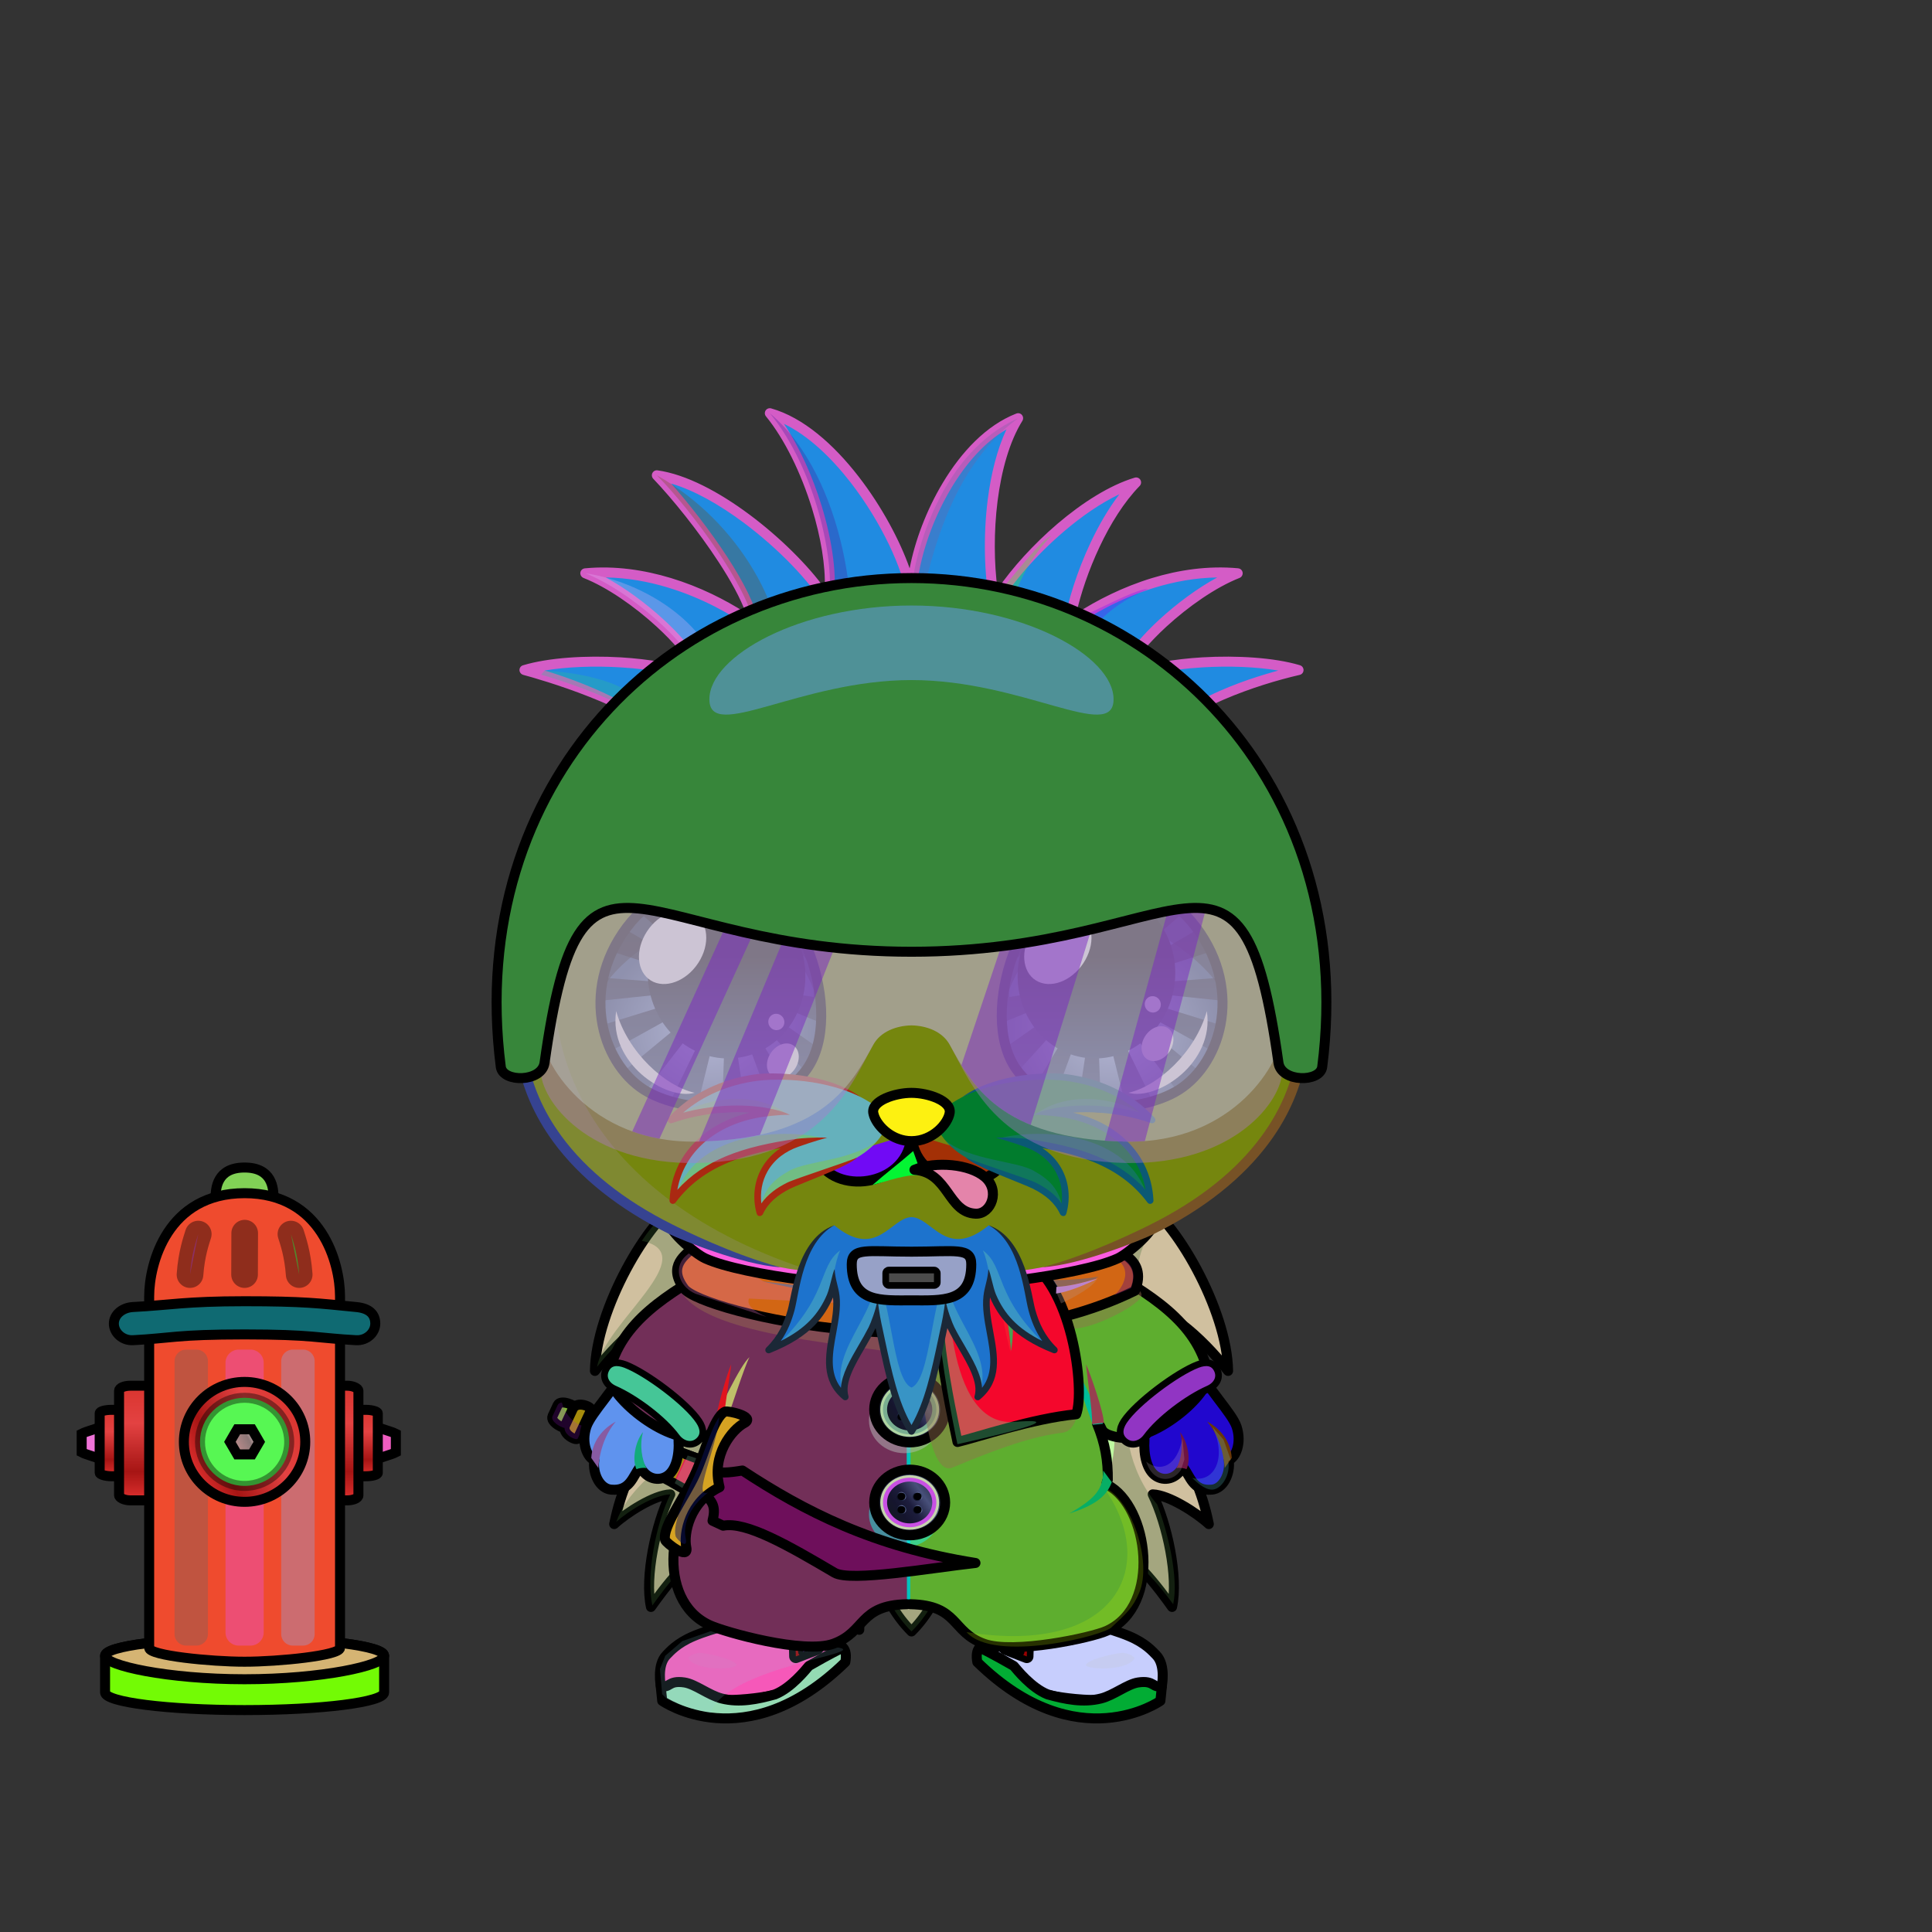 <svg xmlns="http://www.w3.org/2000/svg" xmlns:xlink="http://www.w3.org/1999/xlink" style="shape-rendering:geometricPrecision; text-rendering:geometricPrecision; image-rendering:optimizeQuality; fill-rule:evenodd; clip-rule:evenodd" version="1.1" viewBox="0 0 29000 29000" xml:space="preserve"><rect x="0" y="0" width="29000" height="29000" fill="#333333" stroke="none"/><defs><style type="text/css">.HatMotorbikeBack-Smallfil58 {fill:url(#HatMotorbikeBack-Smallid19)}
.HatMotorbikeBack-Smallstr4 {stroke:black;stroke-width:150;stroke-linecap:round;stroke-linejoin:round}
.HatMotorbikeRed-Smallfil3 {fill:#2B2A29;fill-opacity:0.4}
.HatMotorbikeRed-Smallfil59 {fill:url(#HatMotorbikeRed-Smallid48);fill-opacity:0.502}
.HatMotorbikeRed-Smallfil18 {fill:white;fill-opacity:0.502}
.HatMotorbikeRed-Smallfil60 {fill:url(#HatMotorbikeRed-Smallid45)}
.HatMotorbikeRed-Smallfil6 {fill:white;fill-rule:nonzero}
.HatMotorbikeRed-Smallfil49 {fill:white}
.HatMotorbikeRed-Smallfil5 {fill:#2B2A29;fill-opacity:0.302}
.HatMotorbikeRed-Smallfil61 {fill:url(#HatMotorbikeRed-Smallid22)}
.HatMotorbikeRed-Smallfil2 {fill:none}
.HatMotorbikeRed-Smallstr0 {stroke:black;stroke-width:150;stroke-linejoin:round}
.HatMotorbikeRed-Smallstr2 {stroke:black;stroke-width:150;stroke-linecap:round;stroke-linejoin:round}
.HatMotorbikeRed-Smallfil51 {fill:#4B4B4B}
.HatMotorbikeRed-Smallstr5 {stroke:black;stroke-width:100}
.AccessoryWaterHydrantfil32 {fill:#FF9E9E;fill-opacity:0.502}
.AccessoryWaterHydrantfil35 {fill:black;fill-opacity:0.4}
.AccessoryWaterHydrantfil25 {fill:url(#AccessoryWaterHydrantid35)}
.AccessoryWaterHydrantstr2 {stroke:black;stroke-width:150;stroke-linecap:round}
.AccessoryWaterHydrantfil26 {fill:url(#AccessoryWaterHydrantid50)}
.AccessoryWaterHydrantfil27 {fill:url(#AccessoryWaterHydrantid32)}
.AccessoryWaterHydrantfil28 {fill:url(#AccessoryWaterHydrantid74)}
.AccessoryWaterHydrantfil29 {fill:url(#AccessoryWaterHydrantid66)}
.AccessoryWaterHydrantfil30 {fill:url(#AccessoryWaterHydrantid34)}
.AccessoryWaterHydrantfil31 {fill:url(#AccessoryWaterHydrantid70)}
.AccessoryWaterHydrantstr3 {stroke:black;stroke-width:150;stroke-linecap:round;stroke-linejoin:round}
.AccessoryWaterHydrantfil2 {fill:none}
.AccessoryWaterHydrantstr4 {stroke:black;stroke-width:150}
.AccessoryWaterHydrantfil33 {fill:url(#AccessoryWaterHydrantid38)}
.AccessoryWaterHydrantfil34 {fill:url(#AccessoryWaterHydrantid57)}
.AccessoryWaterHydrantfil36 {fill:url(#AccessoryWaterHydrantid60)}
.AccessoryWaterHydrantfil37 {fill:url(#AccessoryWaterHydrantid54)}
.AccessoryWaterHydrantfil38 {fill:url(#AccessoryWaterHydrantid58)}
.AccessoryWaterHydrantfil39 {fill:none}
.AccessoryWaterHydrantstr5 {stroke:black;stroke-width:150;stroke-opacity:0.4}
.AccessoryWaterHydrantfil40 {fill:url(#AccessoryWaterHydrantid68)}
.AccessoryWaterHydrantstr1 {stroke:black;stroke-width:150}
.AccessoryWaterHydrantstr6 {stroke:black;stroke-width:400;stroke-linecap:round;stroke-linejoin:round;stroke-opacity:0.4}
.Tail-Hedgehog1fil30 {fill:url(#Tail-Hedgehog1id35)}
.Tail-Hedgehog1fil2 {fill:black;fill-opacity:0.302}
.Tail-Hedgehog1fil4 {fill:none}
.Tail-Hedgehog1str0 {stroke:black;stroke-width:150;stroke-linecap:round;stroke-linejoin:round}
.RightPaw-Hedgehog4fil61 {fill:#f6eddf}
.RightPaw-Hedgehog4fil60 {fill:#6b6b6b;fill-opacity:0.302}
.RightPaw-Hedgehog4fil43 {fill:black}
.RightPaw-Hedgehog4fil11 {fill:black;fill-opacity:0.2}
.RightPaw-Hedgehog4fil4 {fill:none}
.RightPaw-Hedgehog4str0 {stroke:black;stroke-width:150;stroke-linecap:round;stroke-linejoin:round}
.Body-Hedgehog0fil67 {fill:url(#Body-Hedgehog0id9)}
.Body-Hedgehog0fil11 {fill:black;fill-opacity:0.2}
.Body-Hedgehog0fil10 {fill:black;fill-rule:nonzero}
.LeftPaw-Hedgehog4fil72 {fill:#f6eddf}
.LeftPaw-Hedgehog4fil60 {fill:#6b6b6b;fill-opacity:0.302}
.LeftPaw-Hedgehog4fil11 {fill:black;fill-opacity:0.2}
.LeftPaw-Hedgehog4fil43 {fill:black}
.LeftPaw-Hedgehog4fil4 {fill:none}
.LeftPaw-Hedgehog4str0 {stroke:black;stroke-width:150;stroke-linecap:round;stroke-linejoin:round}
.Head-Hedgehog0fil111 {fill:url(#Head-Hedgehog0id4)}
.Head-Hedgehog0fil11 {fill:black;fill-opacity:0.2}
.Head-Hedgehog0fil10 {fill:black;fill-rule:nonzero}
.Mouth-Hedgehog7fil43 {fill:black}
.Mouth-Hedgehog7fil4 {fill:none}
.Mouth-Hedgehog7str0 {stroke:black;stroke-width:150;stroke-linecap:round;stroke-linejoin:round}
.Mouth-Hedgehog7fil122 {fill:url(#Mouth-Hedgehog7id159)}
.Eyes-Hedgehog7fil157 {fill:url(#Eyes-Hedgehog7id93)}
.Eyes-Hedgehog7fil162 {fill:url(#Eyes-Hedgehog7id172)}
.Eyes-Hedgehog7fil163 {fill:url(#Eyes-Hedgehog7id129)}
.Eyes-Hedgehog7fil128 {fill:black;fill-opacity:0.502}
.Eyes-Hedgehog7fil124 {fill:#6b6b6b}
.Eyes-Hedgehog7fil11 {fill:black;fill-opacity:0.2}
.Eyes-Hedgehog7fil121 {fill:white}
.Eyes-Hedgehog7fil144 {fill:url(#Eyes-Hedgehog7id51)}
.Eyes-Hedgehog7fil164 {fill:url(#Eyes-Hedgehog7id171)}
.Eyes-Hedgehog7fil165 {fill:url(#Eyes-Hedgehog7id138)}
.Eyes-Hedgehog7fil4 {fill:none}
.Eyes-Hedgehog7str1 {stroke:black;stroke-width:150}
.Moustache-Hedgehog7fil183 {fill:url(#Moustache-Hedgehog7id160)}
.Moustache-Hedgehog7fil2 {fill:black;fill-opacity:0.302}
.Moustache-Hedgehog7fil10 {fill:black;fill-rule:nonzero}
.Moustache-Hedgehog7fil184 {fill:url(#Moustache-Hedgehog7id36)}
.Moustache-Hedgehog7fil185 {fill:url(#Moustache-Hedgehog7id57)}
.Nose-Hedgehog0fil186 {fill:url(#Nose-Hedgehog0id133)}
.Nose-Hedgehog0str0 {stroke:black;stroke-width:150;stroke-linecap:round;stroke-linejoin:round}
.Hair-Hedgehog1fil188 {fill:url(#Hair-Hedgehog1id8)}
.Hair-Hedgehog1fil10 {fill:black;fill-rule:nonzero}
.Hair-Hedgehog1fil2 {fill:black;fill-opacity:0.302}
.BraceletSteel-Smallfil10 {fill:url(#BraceletSteel-Smallid311);fill-rule:nonzero}
.BraceletSteel-Smallstr1 {stroke:black;stroke-width:100}
.BraceletSteel-Smallfil11 {fill:url(#BraceletSteel-Smallid310);fill-rule:nonzero}
.WeaponScreamBack-Smallfil53 {fill:url(#WeaponScreamBack-Smallid43)}
.WeaponScreamBack-Smallfil42 {fill:black;fill-opacity:0.2}
.WeaponScreamBack-Smallfil5 {fill:none}
.WeaponScreamBack-Smallstr3 {stroke:black;stroke-width:150;stroke-linecap:round;stroke-linejoin:round;stroke-miterlimit:22.926}
.WeaponScreamBack-Smallfil54 {fill:url(#WeaponScreamBack-Smallid36)}
.WeaponScreamBack-Smallstr4 {stroke:black;stroke-width:150;stroke-linecap:round;stroke-linejoin:round;stroke-miterlimit:22.926}
.WeaponScreamBack-Smallfil55 {fill:url(#WeaponScreamBack-Smallid40)}
.WeaponScream-Smallfil56 {fill:url(#WeaponScream-Smallid31)}
.WeaponScream-Smallfil57 {fill:url(#WeaponScream-Smallid26)}
.WeaponScream-Smallfil49 {fill:white}
.WeaponScream-Smallfil58 {fill:url(#WeaponScream-Smallid42)}
.WeaponScream-Smallfil42 {fill:black;fill-opacity:0.2}
.WeaponScream-Smallfil52 {fill:black;fill-opacity:0.502}
.WeaponScream-Smallfil5 {fill:none}
.WeaponScream-Smallstr3 {stroke:black;stroke-width:150;stroke-linecap:round;stroke-linejoin:round;stroke-miterlimit:22.926}
.WeaponScream-Smallfil59 {fill:url(#WeaponScream-Smallid38)}
.WeaponScream-Smallstr4 {stroke:black;stroke-width:150;stroke-linecap:round;stroke-linejoin:round;stroke-miterlimit:22.926}
.NecklaceSnowman-Smallfil110 {fill:#fffffd;fill-rule:nonzero;fill-opacity:0.051}
.NecklaceSnowman-Smallfil112 {fill:black;fill-rule:nonzero}
.NecklaceSnowman-Smallfil113 {fill:#990000}
.NecklaceSnowman-Smallfil114 {fill:url(#NecklaceSnowman-Smallid166)}
.NecklaceSnowman-Smallfil116 {fill:url(#NecklaceSnowman-Smallid167)}
.NecklaceSnowman-Smallfil117 {fill:#450000;fill-opacity:0.149}
.NecklaceSnowman-Smallfil118 {fill:url(#NecklaceSnowman-Smallid99)}
.NecklaceSnowman-Smallfil119 {fill:#224499;fill-opacity:0.2}
.NecklaceSnowman-Smallfil120 {fill:black}
.NecklaceSnowman-Smallfil121 {fill:#000040;fill-opacity:0.502}
.NecklaceSnowman-Smallfil123 {fill:url(#NecklaceSnowman-Smallid26)}
.NecklaceSnowman-Smallfil124 {fill:url(#NecklaceSnowman-Smallid182);fill-rule:nonzero}
.NecklaceSnowman-Smallfil125 {fill:url(#NecklaceSnowman-Smallid37)}
.NecklaceSnowman-Smallfil126 {fill:url(#NecklaceSnowman-Smallid63)}
.NecklaceSnowman-Smallfil127 {fill:#000003}
.NecklaceSnowman-Smallfil128 {fill:url(#NecklaceSnowman-Smallid43)}
.NecklaceSnowman-Smallfil129 {fill:url(#NecklaceSnowman-Smallid41)}
.NecklaceSnowman-Smallfil131 {fill:url(#NecklaceSnowman-Smallid25)}
.NecklaceSnowman-Smallfil132 {fill:url(#NecklaceSnowman-Smallid183);fill-rule:nonzero}
.NecklaceSnowman-Smallfil133 {fill:url(#NecklaceSnowman-Smallid36)}
.NecklaceSnowman-Smallfil134 {fill:url(#NecklaceSnowman-Smallid62)}
.NecklaceSnowman-Smallfil135 {fill:url(#NecklaceSnowman-Smallid40)}
.NecklaceSnowman-Smallfil136 {fill:url(#NecklaceSnowman-Smallid42)}
.NecklaceSnowman-Smallfil137 {fill:#06062E;fill-opacity:0.451}
.NecklaceSnowman-Smallfil138 {fill:url(#NecklaceSnowman-Smallid57)}
.NecklaceSnowman-Smallfil139 {fill:#F0EBEB}
.NecklaceSnowman-Smallfil140 {fill:#EBE6E6}
.NecklaceSnowman-Smallfil141 {fill:url(#NecklaceSnowman-Smallid68)}
.NecklaceSnowman-Smallfil142 {fill:#F8DFDD;fill-opacity:0.502}
.NecklaceSnowman-Smallfil143 {fill:#F8DFDD;fill-opacity:0.4}
.NecklaceSnowman-Smallfil144 {fill:#F8DFDD;fill-opacity:0.349}
.NecklaceSnowman-Smallfil145 {fill:#F8DFDD;fill-opacity:0.302}
.NecklaceSnowman-Smallfil146 {fill:black;fill-opacity:0.302}
.NecklaceSnowman-Smallfil107 {fill:#CC1400}
.NecklaceSnowman-Smallstr2 {stroke:black;stroke-width:150;stroke-linecap:round;stroke-linejoin:round;stroke-miterlimit:22.926}
.NecklaceSnowman-Smallfil108 {fill:none;fill-rule:nonzero}
.NecklaceSnowman-Smallfil109 {fill:url(#NecklaceSnowman-Smallid44)}
.NecklaceSnowman-Smallfil111 {fill:#EBEBFF}
.NecklaceSnowman-Smallstr0 {stroke:black;stroke-width:150;stroke-linecap:round;stroke-linejoin:round;stroke-miterlimit:22.926}
.NecklaceSnowman-Smallfil80 {fill:none}
.NecklaceSnowman-Smallstr3 {stroke:black;stroke-width:200;stroke-linecap:round;stroke-linejoin:round;stroke-miterlimit:22.926}
.NecklaceSnowman-Smallstr4 {stroke:black;stroke-width:20;stroke-linecap:round;stroke-linejoin:round;stroke-miterlimit:1145.92;stroke-dasharray:20 60}
.NecklaceSnowman-Smallfil115 {fill:url(#NecklaceSnowman-Smallid45)}
.NecklaceSnowman-Smallfil122 {fill:url(#NecklaceSnowman-Smallid53)}
.NecklaceSnowman-Smallfil130 {fill:url(#NecklaceSnowman-Smallid52)}
</style><linearGradient gradientUnits="userSpaceOnUse" id="HatMotorbikeBack-Smallid19" x1="10039.2" x2="17324.5" xlink:href="#HatMotorbikeBack-Smallid0" y1="18828.5" y2="18828.5">
  </linearGradient><linearGradient gradientUnits="userSpaceOnUse" id="HatMotorbikeRed-Smallid48" x1="9027.27" x2="18336.5" xlink:href="#HatMotorbikeRed-Smallid46" y1="16453.3" y2="14032.3">
  </linearGradient><radialGradient cx="13681.9" cy="12430.1" fx="13681.9" fy="12430.1" gradientTransform="matrix(1.047 -0.585 0.971 0.631 -12724 12594)" gradientUnits="userSpaceOnUse" id="HatMotorbikeRed-Smallid45" r="4751.28" xlink:href="#HatMotorbikeRed-Smallid41">
  </radialGradient><linearGradient gradientUnits="userSpaceOnUse" id="HatMotorbikeRed-Smallid22" x1="13070.3" x2="14293.5" xlink:href="#HatMotorbikeRed-Smallid2" y1="19525.5" y2="18773.7">
  </linearGradient><linearGradient gradientUnits="userSpaceOnUse" id="AccessoryWaterHydrantid35" x1="1412.61" x2="1346.62" y1="21900.7" y2="21420.5">
   <stop offset="0" style="stop-opacity:1; stop-color:#C79191"/>
   <stop offset="0.49" style="stop-opacity:1; stop-color:#8C7777"/>
   <stop offset="1" style="stop-opacity:1; stop-color:#EDCFCE"/>
  </linearGradient><linearGradient gradientUnits="userSpaceOnUse" id="AccessoryWaterHydrantid50" x1="1822.86" x2="1822.86" xlink:href="#AccessoryWaterHydrantid32" y1="22158.9" y2="21162.2">
  </linearGradient><linearGradient gradientUnits="userSpaceOnUse" id="AccessoryWaterHydrantid74" x1="5820.44" x2="5754.45" xlink:href="#AccessoryWaterHydrantid35" y1="21900.7" y2="21420.5">
  </linearGradient><linearGradient gradientUnits="userSpaceOnUse" id="AccessoryWaterHydrantid66" x1="5344.2" x2="5344.2" xlink:href="#AccessoryWaterHydrantid32" y1="22158.9" y2="21162.2">
  </linearGradient><linearGradient gradientUnits="userSpaceOnUse" id="AccessoryWaterHydrantid34" x1="5014.59" x2="5014.59" xlink:href="#AccessoryWaterHydrantid32" y1="22521" y2="20800.2">
  </linearGradient><linearGradient gradientUnits="userSpaceOnUse" id="AccessoryWaterHydrantid70" x1="1577.12" x2="5765.73" xlink:href="#AccessoryWaterHydrantid57" y1="25128.7" y2="25128.7">
  </linearGradient><linearGradient gradientUnits="userSpaceOnUse" id="AccessoryWaterHydrantid38" x1="3236.42" x2="4106.43" y1="17865.7" y2="17865.7">
   <stop offset="0" style="stop-opacity:1; stop-color:#DF302F"/>
   <stop offset="0.278" style="stop-opacity:1; stop-color:#860203"/>
   <stop offset="0.561" style="stop-opacity:1; stop-color:#A61514"/>
   <stop offset="0.78" style="stop-opacity:1; stop-color:#FF8C96"/>
   <stop offset="1" style="stop-opacity:1; stop-color:#D9342E"/>
  </linearGradient><linearGradient gradientUnits="userSpaceOnUse" id="AccessoryWaterHydrantid60" x1="1709.43" x2="5633.42" xlink:href="#AccessoryWaterHydrantid57" y1="19824.4" y2="19824.4">
  </linearGradient><linearGradient gradientUnits="userSpaceOnUse" id="AccessoryWaterHydrantid54" x1="2866.92" x2="4475.93" xlink:href="#AccessoryWaterHydrantid32" y1="22066.7" y2="21218.5">
  </linearGradient><linearGradient gradientUnits="userSpaceOnUse" id="AccessoryWaterHydrantid58" x1="3278.19" x2="4064.66" xlink:href="#AccessoryWaterHydrantid32" y1="21849.9" y2="21435.3">
  </linearGradient><linearGradient gradientUnits="userSpaceOnUse" id="AccessoryWaterHydrantid68" x1="3485.88" x2="3856.97" y1="21740.4" y2="21544.8">
   <stop offset="0" style="stop-opacity:1; stop-color:#C79191"/>
   <stop offset="0.671" style="stop-opacity:1; stop-color:#8C7777"/>
   <stop offset="1" style="stop-opacity:1; stop-color:#EDCFCE"/>
  </linearGradient><linearGradient gradientUnits="userSpaceOnUse" id="Tail-Hedgehog1id35" x1="13681.9" x2="13681.9" y1="18011.3" y2="24488.9">
   <stop offset="0" style="stop-opacity:1; stop-color:#919191"/>
   <stop offset="0.271" style="stop-opacity:1; stop-color:#f2f2e4"/>
   <stop offset="1" style="stop-opacity:1; stop-color:#fffffd"/>
  </linearGradient><linearGradient gradientUnits="objectBoundingBox" id="Body-Hedgehog0id9" x1="50%" x2="50%" y1="0%" y2="100%">
   <stop offset="0" style="stop-opacity:1; stop-color:#cfc3b2"/>
   <stop offset="0.102" style="stop-opacity:1; stop-color:#cfc3b2"/>
   <stop offset="0.349" style="stop-opacity:1; stop-color:#f6eddf"/>
   <stop offset="1" style="stop-opacity:1; stop-color:#ffffff"/>
  </linearGradient><linearGradient gradientUnits="objectBoundingBox" id="Head-Hedgehog0id4" x1="50%" x2="50%" y1="100%" y2="0%">
   <stop offset="0" style="stop-opacity:1; stop-color:#cfc3b2"/>
   <stop offset="0.251" style="stop-opacity:1; stop-color:#f6eddf"/>
   <stop offset="0.761" style="stop-opacity:1; stop-color:#ffffff"/>
   <stop offset="1" style="stop-opacity:1; stop-color:#ffffff"/>
  </linearGradient><linearGradient gradientUnits="userSpaceOnUse" id="Mouth-Hedgehog7id159" x1="14345.9" x2="14284.2" xlink:href="#Mouth-Hedgehog7id1" y1="18230.4" y2="17471">
  </linearGradient><linearGradient gradientUnits="objectBoundingBox" id="Eyes-Hedgehog7id93" x1="50%" x2="50%" xlink:href="#Eyes-Hedgehog7id0" y1="100%" y2="0%">
  </linearGradient><radialGradient cx="10673.9" cy="15476.4" fx="10673.9" fy="15476.4" gradientTransform="matrix(1 -0 -0 0.872 0 1983)" gradientUnits="userSpaceOnUse" id="Eyes-Hedgehog7id172" r="1648.07" xlink:href="#Eyes-Hedgehog7id171">
  </radialGradient><linearGradient gradientUnits="userSpaceOnUse" id="Eyes-Hedgehog7id129" x1="10905.9" x2="10905.9" xlink:href="#Eyes-Hedgehog7id75" y1="13365.9" y2="15887.9">
  </linearGradient><linearGradient gradientUnits="objectBoundingBox" id="Eyes-Hedgehog7id51" x1="50%" x2="50%" xlink:href="#Eyes-Hedgehog7id0" y1="100%" y2="0%">
  </linearGradient><linearGradient gradientUnits="userSpaceOnUse" id="Eyes-Hedgehog7id138" x1="16458" x2="16458" xlink:href="#Eyes-Hedgehog7id75" y1="13365.9" y2="15887.9">
  </linearGradient><linearGradient gradientUnits="userSpaceOnUse" id="Moustache-Hedgehog7id160" x1="10515.3" x2="12828.5" xlink:href="#Moustache-Hedgehog7id6" y1="16524.2" y2="17833.2">
  </linearGradient><linearGradient gradientUnits="userSpaceOnUse" id="Moustache-Hedgehog7id36" x1="16914.6" x2="14469.2" xlink:href="#Moustache-Hedgehog7id6" y1="16486.8" y2="17870.6">
  </linearGradient><linearGradient gradientUnits="userSpaceOnUse" id="Moustache-Hedgehog7id57" x1="13681.9" x2="13681.9" xlink:href="#Moustache-Hedgehog7id6" y1="21486.1" y2="18269">
  </linearGradient><linearGradient gradientUnits="userSpaceOnUse" id="Nose-Hedgehog0id133" x1="13681.9" x2="13681.9" y1="16404" y2="17128.6">
   <stop offset="0" style="stop-opacity:1; stop-color:#FFCCCC"/>
   <stop offset="1" style="stop-opacity:1; stop-color:#B37173"/>
  </linearGradient><linearGradient gradientUnits="userSpaceOnUse" id="Hair-Hedgehog1id8" x1="13681.9" x2="13681.9" y1="6201.88" y2="11406.7">
   <stop offset="0" style="stop-opacity:1; stop-color:#919191"/>
   <stop offset="0.42" style="stop-opacity:1; stop-color:#f2f2e4"/>
   <stop offset="1" style="stop-opacity:1; stop-color:#fffffd"/>
  </linearGradient><linearGradient gradientUnits="userSpaceOnUse" id="BraceletSteel-Smallid311" x1="9277.62" x2="10345.2" xlink:href="#BraceletSteel-Smallid310" y1="20629.7" y2="21505.2">
  </linearGradient><linearGradient gradientUnits="userSpaceOnUse" id="WeaponScreamBack-Smallid43" x1="8688.46" x2="10243.17" xlink:href="#WeaponScreamBack-Smallid35" y1="21338.83" y2="22063.81">
  </linearGradient><linearGradient gradientUnits="userSpaceOnUse" id="WeaponScreamBack-Smallid36" x1="8371.31" x2="8526.03" y1="21392.92" y2="21061.12">
   <stop offset="0" style="stop-opacity:1; stop-color:#393630"/>
   <stop offset="0.29" style="stop-opacity:1; stop-color:#363332"/>
   <stop offset="1" style="stop-opacity:1; stop-color:#BBAFA2"/>
  </linearGradient><linearGradient gradientUnits="userSpaceOnUse" id="WeaponScreamBack-Smallid40" x1="8545.16" x2="8767.82" xlink:href="#WeaponScreamBack-Smallid36" y1="21562.67" y2="21085.17">
  </linearGradient><linearGradient gradientUnits="userSpaceOnUse" id="WeaponScream-Smallid31" x1="11688.78" x2="13355.56" xlink:href="#WeaponScream-Smallid23" y1="23730.38" y2="22420.46">
  </linearGradient><linearGradient gradientUnits="userSpaceOnUse" id="WeaponScream-Smallid26" x1="11688.78" x2="13355.56" xlink:href="#WeaponScream-Smallid22" y1="23730.38" y2="22420.46">
  </linearGradient><linearGradient gradientUnits="userSpaceOnUse" id="WeaponScream-Smallid42" x1="10225.27" x2="10423.72" xlink:href="#WeaponScream-Smallid39" y1="22055.46" y2="22148">
  </linearGradient><linearGradient gradientUnits="userSpaceOnUse" id="WeaponScream-Smallid38" x1="10117.03" x2="11065.59" xlink:href="#WeaponScream-Smallid36" y1="23243.25" y2="21209.04">
  </linearGradient><linearGradient gradientUnits="userSpaceOnUse" id="NecklaceSnowman-Smallid166" x1="11919.51" x2="12389.55" xlink:href="#NecklaceSnowman-Smallid163" y1="24301.68" y2="24190.31">
  </linearGradient><linearGradient gradientUnits="userSpaceOnUse" id="NecklaceSnowman-Smallid167" x1="15438.77" x2="14968.74" xlink:href="#NecklaceSnowman-Smallid163" y1="24301.68" y2="24190.31">
  </linearGradient><linearGradient gradientUnits="userSpaceOnUse" id="NecklaceSnowman-Smallid99" x1="10820.87" x2="16629.46" xlink:href="#NecklaceSnowman-Smallid69" y1="23343.13" y2="20353.26">
  </linearGradient><linearGradient gradientUnits="userSpaceOnUse" id="NecklaceSnowman-Smallid26" x1="13300.76" x2="14008.17" xlink:href="#NecklaceSnowman-Smallid5" y1="21403.06" y2="20913.13">
  </linearGradient><linearGradient gradientUnits="userSpaceOnUse" id="NecklaceSnowman-Smallid182" x1="13253.58" x2="14055.36" xlink:href="#NecklaceSnowman-Smallid181" y1="21158.1" y2="21158.1">
  </linearGradient><linearGradient gradientUnits="userSpaceOnUse" id="NecklaceSnowman-Smallid37" x1="13471.48" x2="13587.51" xlink:href="#NecklaceSnowman-Smallid5" y1="21108.19" y2="21028.49">
  </linearGradient><linearGradient gradientUnits="userSpaceOnUse" id="NecklaceSnowman-Smallid63" x1="13472.99" x2="13589.01" xlink:href="#NecklaceSnowman-Smallid5" y1="21306.01" y2="21226.31">
  </linearGradient><linearGradient gradientUnits="userSpaceOnUse" id="NecklaceSnowman-Smallid43" x1="13715.81" x2="13831.84" xlink:href="#NecklaceSnowman-Smallid5" y1="21108.19" y2="21028.49">
  </linearGradient><linearGradient gradientUnits="userSpaceOnUse" id="NecklaceSnowman-Smallid41" x1="13715.81" x2="13831.84" xlink:href="#NecklaceSnowman-Smallid5" y1="21306.26" y2="21226.56">
  </linearGradient><linearGradient gradientUnits="userSpaceOnUse" id="NecklaceSnowman-Smallid25" x1="13300.76" x2="14008.17" xlink:href="#NecklaceSnowman-Smallid5" y1="22797.64" y2="22307.71">
  </linearGradient><linearGradient gradientUnits="userSpaceOnUse" id="NecklaceSnowman-Smallid183" x1="13253.58" x2="14055.36" xlink:href="#NecklaceSnowman-Smallid181" y1="22552.68" y2="22552.68">
  </linearGradient><linearGradient gradientUnits="userSpaceOnUse" id="NecklaceSnowman-Smallid36" x1="13471.48" x2="13587.51" xlink:href="#NecklaceSnowman-Smallid5" y1="22502.77" y2="22423.07">
  </linearGradient><linearGradient gradientUnits="userSpaceOnUse" id="NecklaceSnowman-Smallid62" x1="13472.99" x2="13589.01" xlink:href="#NecklaceSnowman-Smallid5" y1="22700.59" y2="22620.89">
  </linearGradient><linearGradient gradientUnits="userSpaceOnUse" id="NecklaceSnowman-Smallid40" x1="13715.81" x2="13831.84" xlink:href="#NecklaceSnowman-Smallid5" y1="22502.77" y2="22423.07">
  </linearGradient><linearGradient gradientUnits="userSpaceOnUse" id="NecklaceSnowman-Smallid42" x1="13715.81" x2="13831.84" xlink:href="#NecklaceSnowman-Smallid5" y1="22700.84" y2="22621.14">
  </linearGradient><linearGradient gradientUnits="userSpaceOnUse" id="NecklaceSnowman-Smallid57" x1="10174.77" x2="17083.3" xlink:href="#NecklaceSnowman-Smallid0" y1="19373.5" y2="19373.5">
  </linearGradient><linearGradient gradientUnits="userSpaceOnUse" id="NecklaceSnowman-Smallid68" x1="14076.9" x2="16194.47" xlink:href="#NecklaceSnowman-Smallid0" y1="20242.01" y2="20242.01">
  </linearGradient><linearGradient gradientUnits="userSpaceOnUse" id="NecklaceSnowman-Smallid44" x1="9905.29" x2="12663.83" xlink:href="#NecklaceSnowman-Smallid0" y1="24799.04" y2="24799.04">
  </linearGradient><linearGradient gradientUnits="userSpaceOnUse" id="NecklaceSnowman-Smallid45" x1="14694.46" x2="17453" xlink:href="#NecklaceSnowman-Smallid0" y1="24799.04" y2="24799.04">
  </linearGradient><linearGradient gradientUnits="userSpaceOnUse" id="NecklaceSnowman-Smallid53" x1="13227.97" x2="14080.95" xlink:href="#NecklaceSnowman-Smallid2" y1="21453.67" y2="20862.53">
  </linearGradient><linearGradient gradientUnits="userSpaceOnUse" id="NecklaceSnowman-Smallid52" x1="13227.97" x2="14080.95" xlink:href="#NecklaceSnowman-Smallid2" y1="22848.25" y2="22257.11">
  </linearGradient><linearGradient gradientUnits="userSpaceOnUse" id="HatMotorbikeBack-Smallid0" x1="9711.83" x2="17652" y1="17643.8" y2="17643.8">
   <stop offset="0" style="stop-opacity:1; stop-color:#3B3B3B"/>
   <stop offset="0.22" style="stop-opacity:1; stop-color:#6B6B6B"/>
   <stop offset="0.42" style="stop-opacity:1; stop-color:#383838"/>
   <stop offset="1" style="stop-opacity:1; stop-color:#99999A"/>
  </linearGradient><linearGradient gradientUnits="objectBoundingBox" id="HatMotorbikeRed-Smallid46" x1="8.2%" x2="91.8%" y1="81.961%" y2="18.04%">
   <stop offset="0" style="stop-opacity:1; stop-color:#411E1D"/>
   <stop offset="0.251" style="stop-opacity:1; stop-color:#D7997E"/>
   <stop offset="0.471" style="stop-opacity:1; stop-color:#FED36E"/>
   <stop offset="0.749" style="stop-opacity:1; stop-color:#fffffd"/>
   <stop offset="1" style="stop-opacity:1; stop-color:#CA8C1E"/>
  </linearGradient><radialGradient cx="13681.9" cy="9916.41" fx="13681.9" fy="9916.41" gradientTransform="matrix(1.047 -0.585 0.971 0.631 -10282 11667)" gradientUnits="userSpaceOnUse" id="HatMotorbikeRed-Smallid41" r="4751.28">
   <stop offset="0" style="stop-opacity:1; stop-color:#FF875C"/>
   <stop offset="0.671" style="stop-opacity:1; stop-color:#FF4524"/>
   <stop offset="1" style="stop-opacity:1; stop-color:#B82A23"/>
  </radialGradient><linearGradient gradientUnits="objectBoundingBox" id="HatMotorbikeRed-Smallid2" x1="15.909%" x2="84.091%" y1="100.832%" y2="0%">
   <stop offset="0" style="stop-opacity:1; stop-color:#666666"/>
   <stop offset="0.51" style="stop-opacity:1; stop-color:#9E9E9E"/>
   <stop offset="1" style="stop-opacity:1; stop-color:#8D8D8D"/>
  </linearGradient><linearGradient gradientUnits="userSpaceOnUse" id="AccessoryWaterHydrantid32" x1="2152.47" x2="2152.47" y1="22521" y2="20800.2">
   <stop offset="0" style="stop-opacity:1; stop-color:#DF302F"/>
   <stop offset="0.251" style="stop-opacity:1; stop-color:#A61514"/>
   <stop offset="0.671" style="stop-opacity:1; stop-color:#E34242"/>
   <stop offset="1" style="stop-opacity:1; stop-color:#D9342E"/>
  </linearGradient><linearGradient gradientUnits="userSpaceOnUse" id="AccessoryWaterHydrantid57" x1="2239.15" x2="5103.7" y1="21426.4" y2="21426.4">
   <stop offset="0" style="stop-opacity:1; stop-color:#DF302F"/>
   <stop offset="0.278" style="stop-opacity:1; stop-color:#860203"/>
   <stop offset="0.561" style="stop-opacity:1; stop-color:#A61514"/>
   <stop offset="0.78" style="stop-opacity:1; stop-color:#FC606D"/>
   <stop offset="1" style="stop-opacity:1; stop-color:#D9342E"/>
  </linearGradient><linearGradient gradientUnits="userSpaceOnUse" id="Mouth-Hedgehog7id1" x1="13682.6" x2="13682.6" y1="18074.1" y2="17483.4">
   <stop offset="0" style="stop-opacity:1; stop-color:#FF9999"/>
   <stop offset="0.38" style="stop-opacity:1; stop-color:#FC8F91"/>
   <stop offset="1" style="stop-opacity:1; stop-color:#C46668"/>
  </linearGradient><linearGradient gradientUnits="userSpaceOnUse" id="Eyes-Hedgehog7id0" x1="10654.3" x2="10654.3" y1="16581.4" y2="13705.6">
   <stop offset="0" style="stop-opacity:1; stop-color:#365680"/>
   <stop offset="1" style="stop-opacity:1; stop-color:black"/>
  </linearGradient><radialGradient cx="16690" cy="15476.4" fx="16690" fy="15476.4" gradientTransform="matrix(1 -0 -0 0.872 0 1983)" gradientUnits="userSpaceOnUse" id="Eyes-Hedgehog7id171" r="1648.07">
   <stop offset="0" style="stop-opacity:1; stop-color:#acd0ff"/>
   <stop offset="1" style="stop-opacity:1; stop-color:#365680"/>
  </radialGradient><linearGradient gradientUnits="userSpaceOnUse" id="Eyes-Hedgehog7id75" x1="16987" x2="16987" y1="13705.8" y2="15976.6">
   <stop offset="0" style="stop-opacity:1; stop-color:black"/>
   <stop offset="0.4" style="stop-opacity:1; stop-color:black"/>
   <stop offset="1" style="stop-opacity:1; stop-color:#264266"/>
  </linearGradient><linearGradient gradientUnits="userSpaceOnUse" id="Moustache-Hedgehog7id6" x1="13681.9" x2="13681.9" y1="6728.09" y2="11806.7">
   <stop offset="0" style="stop-opacity:1; stop-color:#403b30"/>
   <stop offset="1" style="stop-opacity:1; stop-color:#59554c"/>
  </linearGradient><linearGradient gradientUnits="userSpaceOnUse" id="BraceletSteel-Smallid310" x1="18086.3" x2="17018.7" y1="20629.7" y2="21505.2">
   <stop offset="0" style="stop-opacity:1; stop-color:#424352"/>
   <stop offset="0.11" style="stop-opacity:1; stop-color:#848690"/>
   <stop offset="0.251" style="stop-opacity:1; stop-color:#FFFFFC"/>
   <stop offset="0.471" style="stop-opacity:1; stop-color:#8D8F99"/>
   <stop offset="0.78" style="stop-opacity:1; stop-color:#16171A"/>
   <stop offset="1" style="stop-opacity:1; stop-color:#42444D"/>
  </linearGradient><linearGradient gradientUnits="objectBoundingBox" id="WeaponScreamBack-Smallid35" x1="8.026%" x2="90.708%" y1="10.627%" y2="87.698%">
   <stop offset="0" style="stop-opacity:1; stop-color:#393630"/>
   <stop offset="0.439" style="stop-opacity:1; stop-color:#363332"/>
   <stop offset="0.769" style="stop-opacity:1; stop-color:#BBAFA2"/>
   <stop offset="1" style="stop-opacity:1; stop-color:#BBAFA2"/>
  </linearGradient><linearGradient gradientUnits="userSpaceOnUse" id="WeaponScream-Smallid23" x1="11266.97" x2="13621.83" y1="24240.64" y2="22979.91">
   <stop offset="0" style="stop-opacity:1; stop-color:#6E6A66"/>
   <stop offset="0.302" style="stop-opacity:1; stop-color:#DBD4C7"/>
   <stop offset="0.502" style="stop-opacity:1; stop-color:#7C7A76"/>
   <stop offset="0.729" style="stop-opacity:1; stop-color:#E8E4D6"/>
   <stop offset="1" style="stop-opacity:1; stop-color:#474645"/>
  </linearGradient><linearGradient gradientUnits="userSpaceOnUse" id="WeaponScream-Smallid22" x1="11266.97" x2="13621.83" y1="24240.64" y2="22979.91">
   <stop offset="0" style="stop-opacity:1; stop-color:#363638"/>
   <stop offset="0.302" style="stop-opacity:1; stop-color:#767778"/>
   <stop offset="0.502" style="stop-opacity:1; stop-color:#3E3E40"/>
   <stop offset="0.729" style="stop-opacity:1; stop-color:#D0CDD1"/>
   <stop offset="1" style="stop-opacity:1; stop-color:#2C2C2E"/>
  </linearGradient><linearGradient gradientUnits="userSpaceOnUse" id="WeaponScream-Smallid39" x1="9702.03" x2="9869.77" y1="21546.5" y2="21687.25">
   <stop offset="0" style="stop-opacity:1; stop-color:#BBAFA2"/>
   <stop offset="0.2" style="stop-opacity:1; stop-color:#BBAFA2"/>
   <stop offset="1" style="stop-opacity:1; stop-color:#363332"/>
  </linearGradient><linearGradient gradientUnits="userSpaceOnUse" id="WeaponScream-Smallid36" x1="8371.31" x2="8526.03" y1="21392.92" y2="21061.12">
   <stop offset="0" style="stop-opacity:1; stop-color:#393630"/>
   <stop offset="0.29" style="stop-opacity:1; stop-color:#363332"/>
   <stop offset="1" style="stop-opacity:1; stop-color:#BBAFA2"/>
  </linearGradient><linearGradient gradientUnits="userSpaceOnUse" id="NecklaceSnowman-Smallid163" x1="11773.93" x2="12305.56" y1="24009.14" y2="23874.29">
   <stop offset="0" style="stop-opacity:1; stop-color:#B0929B"/>
   <stop offset="0.478" style="stop-opacity:1; stop-color:#F2F2F2"/>
   <stop offset="1" style="stop-opacity:1; stop-color:#D6DAE3"/>
  </linearGradient><linearGradient gradientUnits="userSpaceOnUse" id="NecklaceSnowman-Smallid69" x1="10555.39" x2="17075.57" y1="22838.64" y2="19246.08">
   <stop offset="0" style="stop-opacity:1; stop-color:#E8F6FF"/>
   <stop offset="0.122" style="stop-opacity:1; stop-color:#EAF5FA"/>
   <stop offset="0.38" style="stop-opacity:1; stop-color:#E5F5FC"/>
   <stop offset="1" style="stop-opacity:1; stop-color:#EDF4F5"/>
  </linearGradient><linearGradient gradientUnits="userSpaceOnUse" id="NecklaceSnowman-Smallid5" x1="13339.08" x2="14133.16" y1="20507.5" y2="19918.82">
   <stop offset="0" style="stop-opacity:1; stop-color:#0E1021"/>
   <stop offset="0.4" style="stop-opacity:1; stop-color:#1F2946"/>
   <stop offset="0.8" style="stop-opacity:1; stop-color:#6F78A8"/>
   <stop offset="1" style="stop-opacity:1; stop-color:#31436B"/>
  </linearGradient><linearGradient gradientUnits="objectBoundingBox" id="NecklaceSnowman-Smallid181" x1="0%" x2="100%" y1="50%" y2="50%">
   <stop offset="0" style="stop-opacity:1; stop-color:black"/>
   <stop offset="1" style="stop-opacity:1; stop-color:#161A3D"/>
  </linearGradient><linearGradient gradientUnits="userSpaceOnUse" id="NecklaceSnowman-Smallid0" x1="14210.32" x2="16587.29" y1="19112.42" y2="19112.42">
   <stop offset="0" style="stop-opacity:1; stop-color:#63231B"/>
   <stop offset="1" style="stop-opacity:1; stop-color:#D22424"/>
  </linearGradient><linearGradient gradientUnits="objectBoundingBox" id="NecklaceSnowman-Smallid2" x1="9.969%" x2="90.031%" y1="79.962%" y2="20.038%">
   <stop offset="0" style="stop-opacity:1; stop-color:#11121A"/>
   <stop offset="0.165" style="stop-opacity:1; stop-color:#141825"/>
   <stop offset="0.329" style="stop-opacity:1; stop-color:#15152E"/>
   <stop offset="0.49" style="stop-opacity:1; stop-color:#1D1D3D"/>
   <stop offset="0.722" style="stop-opacity:1; stop-color:#48507A"/>
   <stop offset="1" style="stop-opacity:1; stop-color:#171F30"/>
  </linearGradient></defs><g id="AccessoryWaterHydrant">
  <g id="_3081483343424">
   <path class="AccessoryWaterHydrantfil25 AccessoryWaterHydrantstr2" d="M1534 21913c-74,-37 -235,-75 -308,-113 0,-470 0,192 0,-279 73,-38 234,-75 308,-113 0,546 0,-41 0,505z" style="fill:#ef73d8"/>
   <rect class="AccessoryWaterHydrantfil26 AccessoryWaterHydrantstr2" height="997" rx="179" ry="51" width="654" x="1496" y="21162"/>
   <rect class="AccessoryWaterHydrantfil27 AccessoryWaterHydrantstr2" height="1721" rx="169" ry="75" width="731" x="1787" y="20800"/>
   <path class="AccessoryWaterHydrantfil28 AccessoryWaterHydrantstr2" d="M5633 21913c74,-37 235,-75 309,-113 0,-470 0,192 0,-279 -74,-38 -235,-75 -309,-113 0,546 0,-41 0,505z" style="fill:#ef5dc0"/>
   <rect class="AccessoryWaterHydrantfil29 AccessoryWaterHydrantstr2" height="997" rx="179" ry="51" width="654" x="5017" y="21162"/>
   <rect class="AccessoryWaterHydrantfil30 AccessoryWaterHydrantstr2" height="1721" rx="169" ry="75" width="731" x="4649" y="20800"/>
   <path class="AccessoryWaterHydrantfil31 AccessoryWaterHydrantstr3" d="M5766 25404l0 -550c0,-147 -938,-265 -2095,-265 -1156,0 -2094,118 -2094,265l0 550c0,146 938,265 2094,265 1157,0 2095,-119 2095,-265z" style="fill:#73fb05"/>
   <path class="AccessoryWaterHydrantfil32" d="M3671 24589c1157,0 2095,118 2095,265 0,146 -938,352 -2095,352 -1156,0 -2094,-206 -2094,-352 0,-147 938,-265 2094,-265z" style="fill:#3e3fef"/>
   <path class="AccessoryWaterHydrantfil2 AccessoryWaterHydrantstr4" d="M3671 24589c1157,0 2095,118 2095,265 0,146 -938,352 -2095,352 -1156,0 -2094,-206 -2094,-352 0,-147 938,-265 2094,-265z" style="fill:#d5b473"/>
   <path class="AccessoryWaterHydrantfil33 AccessoryWaterHydrantstr3" d="M3671 17525c-415,0 -435,312 -435,457 0,145 0,114 0,222 0,15 83,-54 435,-54 353,0 435,69 435,54 0,-108 0,-77 0,-222 0,-145 -19,-457 -435,-457z" style="fill:#81d156"/>
   <path class="AccessoryWaterHydrantfil34 AccessoryWaterHydrantstr3" d="M3671 17910c-1161,0 -1432,1058 -1432,1550l0 480 0 273 0 4523c0,115 924,207 1432,207 509,0 1433,-92 1433,-207l0 -4523 0 -273 0 -480c0,-492 -271,-1550 -1433,-1550z" style="fill:#ef4b2e"/>
   <path class="AccessoryWaterHydrantfil35" d="M3583 24701l177 0c109,0 198,-88 198,-197l0 -4049c0,-108 -89,-197 -198,-197l-177 0c-109,0 -198,89 -198,197l0 4049c0,109 89,197 198,197z" style="fill:#eb54d9"/>
   <path class="AccessoryWaterHydrantfil35" d="M4394 24701l156 0c95,0 173,-77 173,-172l0 -4098c0,-96 -78,-173 -173,-173l-156 0c-95,0 -173,77 -173,173l0 4098c0,95 78,172 173,172z" style="fill:#989dd2"/>
   <path class="AccessoryWaterHydrantfil35" d="M2793 24701l155 0c96,0 173,-77 173,-172l0 -4098c0,-96 -77,-173 -173,-173l-155 0c-95,0 -173,77 -173,173l0 4098c0,95 78,172 173,172z" style="fill:#7b625a"/>
   <path class="AccessoryWaterHydrantfil36 AccessoryWaterHydrantstr3" d="M1996 20117c559,-29 654,-87 1675,-87 1021,0 1117,58 1676,87 157,8 286,-112 286,-249 0,0 0,0 0,0 0,-137 -85,-230 -286,-249 -556,-55 -791,-87 -1676,-87 -885,0 -1116,58 -1675,87 -157,8 -287,112 -287,249 0,0 0,0 0,0 0,137 130,257 287,249z" style="fill:#0f6a72"/>
   <ellipse class="AccessoryWaterHydrantfil37 AccessoryWaterHydrantstr4" cx="3671" cy="21643" rx="911" ry="900"/>
   <ellipse class="AccessoryWaterHydrantfil38 AccessoryWaterHydrantstr4" cx="3671" cy="21643" rx="445" ry="440"/>
   <path class="AccessoryWaterHydrantfil39 AccessoryWaterHydrantstr5" d="M3671 22304c370,0 670,-296 670,-661 0,-366 -300,-662 -670,-662 -369,0 -669,296 -669,662 0,365 300,661 669,661z" style="fill:#57f753"/>
   <polygon class="AccessoryWaterHydrantfil40 AccessoryWaterHydrantstr1" points="3892,21643 3837,21737 3782,21831 3671,21831 3561,21831 3506,21737 3451,21643 3506,21548 3561,21454 3671,21454 3782,21454 3837,21548 "/>
   <path class="AccessoryWaterHydrantfil39 AccessoryWaterHydrantstr6" d="M2852 19132c23,-315 94,-510 124,-608" style="fill:#ea4ea6"/>
   <path class="AccessoryWaterHydrantfil39 AccessoryWaterHydrantstr6" d="M4491 19132c-23,-315 -94,-510 -124,-608" style="fill:#88e149"/>
   <line class="AccessoryWaterHydrantfil39 AccessoryWaterHydrantstr6" x1="3671" x2="3673" y1="19132" y2="18510"/>
  </g>
 </g><g id="Tail-Hedgehog1">
 <animateTransform additive="sum" attributeName="transform" dur="10" repeatCount="indefinite" type="translate" values="0;0 200;0;0 200;0;0 200;0;0 200;0"/>
  <g id="_1891249957408">
   <path class="Tail-Hedgehog1fil30" d="M10243 18011c-510,276 -1301,1651 -1313,2567 410,-525 981,-1007 1303,-953 -321,180 -1068,1362 -1084,1879 287,-215 882,-539 1290,-522 -498,400 -1015,875 -1220,1895 189,-173 601,-437 842,-446 -218,450 -387,1240 -290,1690 188,-264 604,-831 979,-940 384,-112 1462,128 1523,454 62,326 324,707 625,829 1,-287 30,-617 271,-889 96,379 296,699 513,914 217,-215 416,-535 513,-914 241,272 270,602 271,889 301,-122 563,-503 625,-829 61,-326 1138,-566 1523,-454 375,109 790,676 979,940 97,-450 -72,-1240 -290,-1690 241,9 653,273 842,446 -206,-1020 -722,-1495 -1220,-1895 408,-17 1002,307 1290,522 -16,-517 -763,-1699 -1084,-1879 322,-54 893,428 1303,953 -12,-916 -803,-2291 -1313,-2567 -670,147 -2745,630 -3415,776l-24 -5 -24 5c-670,-146 -2745,-629 -3415,-776z" style="fill:#19ab3d"/>
   <path class="Tail-Hedgehog1fil4 Tail-Hedgehog1str0" d="M10243 18011c-510,276 -1301,1651 -1313,2567 410,-525 981,-1007 1303,-953 -321,180 -1068,1362 -1084,1879 287,-215 882,-539 1290,-522 -498,400 -1015,875 -1220,1895 189,-173 601,-437 842,-446 -218,450 -387,1240 -290,1690 188,-264 604,-831 979,-940 384,-112 1462,128 1523,454 62,326 324,707 625,829 1,-287 30,-617 271,-889 96,379 296,699 513,914 217,-215 416,-535 513,-914 241,272 270,602 271,889 301,-122 563,-503 625,-829 61,-326 1138,-566 1523,-454 375,109 790,676 979,940 97,-450 -72,-1240 -290,-1690 241,9 653,273 842,446 -206,-1020 -722,-1495 -1220,-1895 408,-17 1002,307 1290,522 -16,-517 -763,-1699 -1084,-1879 322,-54 893,428 1303,953 -12,-916 -803,-2291 -1313,-2567 -670,147 -2745,630 -3415,776l-24 -5 -24 5c-670,-146 -2745,-629 -3415,-776z" style="fill:#d0c09f"/>
   <path class="Tail-Hedgehog1fil2" d="M10194 18040c-189,117 -385,325 -560,585 941,205 -567,1240 -671,1891 359,-464 968,-947 1263,-897 748,498 -959,1254 -992,1822 204,-156 895,-485 1143,-474 552,662 -806,977 -1127,1878 190,-172 570,-405 811,-414 -218,450 -366,1218 -269,1668 189,-263 583,-809 958,-918 384,-112 1462,128 1523,454 62,326 324,707 625,829 1,-287 30,-617 271,-889 96,379 296,699 513,914 217,-215 416,-535 513,-914 241,272 270,602 271,889 301,-122 563,-503 625,-829 61,-326 1138,-566 1523,-454 375,109 808,636 996,899 86,-400 -84,-1099 -241,-1499 -437,-505 -544,-1267 -391,-1587 -194,-563 -120,-1249 224,-1321 -243,-477 -133,-1056 271,-1375 -117,-125 -236,-224 -352,-287 -670,147 -2745,630 -3415,776 -8,-2 -16,-3 -24,-5 -8,2 -16,3 -24,5 -648,-142 -2611,-598 -3345,-760 -40,4 -79,9 -119,13z" style="fill:#3f6b38"/>
  </g>
 </g><g id="Body-Hedgehog0">
 <animateTransform additive="sum" attributeName="transform" dur="10" repeatCount="indefinite" type="translate" values="0;0 200;0;0 200;0;0 200;0;0 200;0"/>
  <path class="Body-Hedgehog0fil67" d="M13682 23636c-1477,0 -2736,-317 -2979,-1737 -144,-843 286,-2153 892,-3046 556,109 1286,175 2087,175 801,0 1531,-66 2087,-175 606,893 1036,2203 892,3046 -243,1420 -1502,1737 -2979,1737z" style="fill:#57ce51"/>
  <path class="Body-Hedgehog0fil11" d="M11882 23368c-610,-246 -1046,-692 -1179,-1469 -57,-332 -24,-737 73,-1161 44,1407 281,2075 1106,2630z" style="fill:#6a0471"/>
  <path class="Body-Hedgehog0fil10" d="M10914 22537c-141,-186 -224,-430 -261,-694 -28,-202 -29,-416 -9,-626 35,-378 197,-1016 416,-1358 -130,315 -277,999 -296,1371 -23,438 13,904 150,1307z" style="fill:#9d0be2"/>
  <path class="Body-Hedgehog0fil11" d="M15481 23368c611,-246 1047,-692 1180,-1469 57,-332 24,-737 -73,-1161 -44,1407 -281,2075 -1107,2630z" style="fill:#506f0c"/>
  <path class="Body-Hedgehog0fil10" d="M16450 22537c249,-328 316,-836 270,-1320 -35,-378 -197,-1016 -416,-1358 130,315 277,999 296,1371 23,438 -13,904 -150,1307z" style="fill:#bff9a1"/>
 </g><g id="WeaponScreamBack-Small">
     <animateTransform additive="sum" attributeName="transform" dur="10" repeatCount="indefinite" type="translate" values="0;0 200;0;0 200;0;0 200;0;0 200;0"/>
  <g id="_1730899981712">
   <path class="WeaponScreamBack-Smallfil53" d="M8604.59 21518.7c55.91,-119.91 111.83,-239.82 167.74,-359.73 426.56,198.9 1128.18,526.07 1567.94,696.61l-194.2 416.45c-413.31,-227.26 -1114.93,-554.42 -1541.48,-753.33z" style="fill:#c7cd57"/>
   <path class="WeaponScreamBack-Smallfil5 WeaponScreamBack-Smallstr3" d="M8604.59 21518.7c55.92,-119.91 111.83,-239.82 167.74,-359.73 518,241.54 1217.27,567.62 1759.79,756.58 -72.27,154.97 -144.53,309.93 -216.79,464.9 -493.48,-294.13 -1192.74,-620.2 -1710.74,-861.75z" style="fill:#bb8a09"/>
   <path class="WeaponScreamBack-Smallfil42" d="M8604.59 21518.7c55.91,-119.91 111.83,-239.82 167.74,-359.73l466.41 217.13c-219.48,263.79 305.41,436.7 522.28,537.83 214.9,100.21 277.41,-12.37 307.16,-169.09 86.75,36.14 171.85,70.54 254.19,102.39l-194.2 416.45c-412.12,-227.01 -1082.24,-539.18 -1523.58,-744.98z" style="fill:#749e40"/>
   <path class="WeaponScreamBack-Smallfil54 WeaponScreamBack-Smallstr4" d="M8294.36 21255.35l76.82 -164.75c44.5,-95.44 276.29,12.67 263.04,41.09l-139.3 298.74c-13.26,28.42 -245.06,-79.65 -200.56,-175.08z" style="fill:#80b637"/>
   <path class="WeaponScreamBack-Smallfil55 WeaponScreamBack-Smallstr4" d="M8485.31 21388.42l110.56 -237.09c64.04,-137.34 295.82,-29.22 276.75,11.68l-200.47 429.92c-19.07,40.9 -250.88,-67.16 -186.84,-204.51z" style="fill:#a68c0c"/>
   <path class="WeaponScreamBack-Smallfil42" d="M8759.06 21406.53l-86.91 186.4c-16.89,36.21 -200.55,-44.38 -197.93,-158.67 -58.9,-9.23 -217.33,-98.55 -179.86,-178.91l76.82 -164.75c11.18,-23.96 34.17,-35.09 62.12,-37.87 43.36,147.23 136.86,273.06 260.82,330.87 21.64,10.09 43.33,17.67 64.94,22.93z" style="fill:#a114d9"/>
  </g>
 </g><g id="RightPaw-Hedgehog4">
 <animateTransform additive="sum" attributeName="transform" dur="10" repeatCount="indefinite" type="translate" values="0;0 200;0;0 200;0;0 200;0;0 200;0"/>
  <path class="RightPaw-Hedgehog4fil61" d="M17864 20421c184,453 629,783 699,998 77,240 -18,466 -126,513 38,206 -104,428 -245,428 -293,0 -324,-205 -437,-341 -104,194 -282,219 -407,135 -156,-104 -201,-398 -167,-539 -32,-115 -136,-329 -216,-410 -165,-601 1086,134 899,-784z" style="fill:#79b290"/>
  <path class="RightPaw-Hedgehog4fil60" d="M17864 20421c184,453 629,783 699,998 77,240 -18,466 -126,513 38,206 -104,428 -245,428 -293,0 -324,-205 -437,-341 -104,194 -282,219 -407,135 -156,-104 -201,-398 -167,-539 -32,-115 -136,-329 -216,-410 -165,-601 1086,134 899,-784z" style="fill:#d333a2"/>
  <path class="RightPaw-Hedgehog4fil4 RightPaw-Hedgehog4str0" d="M17930 20445c178,390 563,759 633,974 77,240 -11,453 -119,500 27,201 -81,425 -252,441 -291,28 -324,-205 -437,-341 -99,188 -283,219 -407,135 -129,-86 -185,-306 -169,-538 -54,-150 -178,-313 -300,-425" style="fill:#2107ce"/>
  <path class="RightPaw-Hedgehog4fil43" d="M17658 22038c71,-116 109,-352 54,-541 122,143 164,426 98,556 -33,-15 -109,-28 -152,-15z" style="fill:#6e1542"/>
  <path class="RightPaw-Hedgehog4fil43" d="M18383 22035c-21,-280 -114,-523 -262,-696 185,99 351,283 368,545 -35,48 -71,103 -106,151z" style="fill:#6a3806"/>
  <path class="RightPaw-Hedgehog4fil11" d="M17726 22066c-105,150 -264,165 -378,88 -68,-45 -114,-125 -143,-214 212,167 465,72 544,-351 10,106 19,211 29,317 -17,53 -35,106 -52,160z" style="fill:#dbc0d1"/>
  <path class="RightPaw-Hedgehog4fil11" d="M18473 21910c-12,10 -24,17 -36,22 38,206 -104,428 -245,428 -120,0 -240,-124 -296,-175 326,81 529,-299 303,-766 56,64 111,127 167,191 35,100 71,200 107,300z" style="fill:#6feef3"/>
 </g><g id="LeftPaw-Hedgehog4">
 <animateTransform additive="sum" attributeName="transform" dur="10" repeatCount="indefinite" type="translate" values="0;0 200;0;0 200;0;0 200;0;0 200;0"/>
  <path class="LeftPaw-Hedgehog4fil72" d="M9500 20421c-184,453 -629,783 -699,998 -78,240 18,466 125,513 -37,206 105,428 246,428 293,0 324,-205 437,-341 104,194 282,219 407,135 156,-104 201,-398 167,-539 32,-115 136,-329 216,-410 165,-601 -1086,134 -899,-784z" style="fill:#b8917f"/>
  <path class="LeftPaw-Hedgehog4fil60" d="M9500 20421c-184,453 -629,783 -699,998 -78,240 18,466 125,513 -37,206 105,428 246,428 293,0 324,-205 437,-341 104,194 282,219 407,135 156,-104 201,-398 167,-539 32,-115 136,-329 216,-410 165,-601 -1086,134 -899,-784z" style="fill:#c0ade8"/>
  <path class="LeftPaw-Hedgehog4fil11" d="M9638 22066c105,150 264,165 378,88 67,-45 114,-125 143,-214 -212,167 -465,72 -544,-351 -10,106 -19,211 -29,317 17,53 34,106 52,160z" style="fill:#93eb95"/>
  <path class="LeftPaw-Hedgehog4fil11" d="M8891 21910c12,10 23,17 35,22 -37,206 105,428 246,428 120,0 240,-124 296,-175 -326,81 -529,-299 -304,-766 -55,64 -110,127 -166,191 -35,100 -71,200 -107,300z" style="fill:#940c83"/>
  <path class="LeftPaw-Hedgehog4fil4 LeftPaw-Hedgehog4str0" d="M9434 20445c-179,390 -563,759 -633,974 -78,240 11,453 119,500 -27,201 81,425 252,441 291,28 324,-205 437,-341 99,188 282,219 407,135 128,-86 184,-306 169,-538 54,-150 178,-313 300,-425" style="fill:#5f93ee"/>
  <path class="LeftPaw-Hedgehog4fil43" d="M8981 22035c21,-280 114,-523 262,-696 -185,99 -351,283 -368,545 35,48 71,103 106,151z" style="fill:#875ba2"/>
  <path class="LeftPaw-Hedgehog4fil43" d="M9706 22038c-71,-116 -109,-352 -54,-541 -122,143 -164,426 -98,556 33,-15 108,-28 152,-15z" style="fill:#12ab7c"/>
 </g><g id="NecklaceSnowman-Small">
  <g id="_2135182436384">
   <g>
       <g>
     <g>
      <polygon class="NecklaceSnowman-Smallfil107 NecklaceSnowman-Smallstr2" points="12323.52,25202.84 12322.63,24981.46 12088.33,25150.41 "/>
      <path class="NecklaceSnowman-Smallfil108 NecklaceSnowman-Smallstr2" d="M12613.05 24836.65c-64.15,28.3 -179.96,83.23 -307.35,156.46 -192.43,111.52 -238.75,158.96 -293.99,205.57 -19.59,15.81 -158.57,163.11 -349.21,224.7 -427.62,137.32 -1222.27,224.7 -1669.48,-18.31" style="fill:#6acf2e"/>
      <path class="NecklaceSnowman-Smallfil108 NecklaceSnowman-Smallstr2" d="M12527.52 24470.47c0,0 -358.12,56.59 -349.21,525.14" style="fill:#cbec3f"/>
      <path class="NecklaceSnowman-Smallfil109 NecklaceSnowman-Smallstr2" d="M9920.94 25318.49c0,0 -69.34,-323.82 83.89,-476.95 49,-48.27 152.65,-175.97 406.97,-282.92 151.91,-63.88 327.17,-114.34 450.52,-152.17 25.84,-24.96 -224.13,-164.64 -246.4,-283.65 507.79,259.66 1667.51,-6.03 2047.91,-44.32 -89.98,112.36 -108.69,212.23 -126.51,322.91 -20.49,120.68 81.96,189.75 102.45,362.03 -11.58,19.97 -485.52,243.84 -497.99,262.15 -253,382.83 -559.46,425.27 -559.46,425.27 0,0 -1042.23,222.18 -1661.38,-132.35z" style="fill:#f658b9"/>
     </g>
     <path class="NecklaceSnowman-Smallfil110" d="M10326.09 24888.88c126.51,217.22 800.89,166.45 727.84,89.89 -92.65,-96.54 -486.41,-169.78 -548.77,-169.78 -106.83,13.42 -152.38,44.45 -179.07,79.89z" style="fill:#64e3ce"/>
     <path class="NecklaceSnowman-Smallfil111 NecklaceSnowman-Smallstr0" d="M9916.57 25301.52l23.58 229c0,0 1247.87,882.61 2748.35,-581.31 17.23,-98.02 9.71,-172.41 -35.29,-220.38 -40.92,22.35 -197.62,96.28 -511.55,277.62 -45.07,52.34 -263.6,329.55 -509.13,427.19 -264.7,73.77 -531.18,128.49 -800.02,61.37 -192.67,-48.09 -394.31,-215.56 -557.91,-240.6 -252.94,-38.71 -218.3,99.55 -358.03,47.11z" style="fill:#94dbb3"/>
     <path class="NecklaceSnowman-Smallfil112" d="M10846.8 24479.73c-32.28,-16.42 -44.2,-54.2 -26.62,-84.36 17.57,-30.16 53.3,-58.92 85.58,-42.5 289.62,145.46 326.34,160.6 850.02,176 -316.24,106.02 -769.93,20.81 -908.98,-49.14z" style="fill:#3a6d92"/>
     <g>
      <polygon class="NecklaceSnowman-Smallfil80 NecklaceSnowman-Smallstr3" points="11945.64,24863.31 12263.81,24740.63 12227.29,24204.93 11930,24245.81 "/>
      <polygon class="NecklaceSnowman-Smallfil113" id="1" points="11945.64,24863.31 12263.81,24740.63 12227.29,24204.93 11930,24245.81 "/>
     </g>
     <g>
      <path class="NecklaceSnowman-Smallfil80 NecklaceSnowman-Smallstr0" d="M12129.19 24215.5c4.21,179.3 13.31,357.68 28.16,535.66l-101.57 41.68c-12.55,-186.51 -20.05,-374.51 -22.69,-563.27l45.99 -6.73 50.11 -7.34z" style="fill:#1617e2"/>
      <path class="NecklaceSnowman-Smallfil114" d="M12129.19 24215.5c4.21,179.3 13.31,357.68 28.16,535.66l-101.57 41.68c-12.55,-186.51 -20.05,-374.51 -22.69,-563.27l45.99 -6.73 50.11 -7.34z" id="1" style="fill:#9a26fb"/>
     </g>
     <path class="NecklaceSnowman-Smallfil80 NecklaceSnowman-Smallstr4" d="M12118.16 24823.85c0,0 -48.84,-586.53 -29.52,-612.66" style="fill:#5ceef9"/>
    </g>
    <g id="_2134942696992">
     <g>
      <polygon class="NecklaceSnowman-Smallfil107 NecklaceSnowman-Smallstr2" points="15034.77,25202.84 15035.66,24981.46 15269.96,25150.41 "/>
      <path class="NecklaceSnowman-Smallfil108 NecklaceSnowman-Smallstr2" d="M14745.24 24836.65c64.14,28.3 179.95,83.23 307.35,156.46 192.42,111.52 238.75,158.96 293.98,205.57 19.6,15.81 158.57,163.11 349.22,224.7 427.61,137.32 1222.26,224.7 1669.48,-18.31" style="fill:#aa274e"/>
      <path class="NecklaceSnowman-Smallfil108 NecklaceSnowman-Smallstr2" d="M14830.76 24470.47c0,0 358.13,56.59 349.22,525.14" style="fill:#8585ca"/>
      <path class="NecklaceSnowman-Smallfil115 NecklaceSnowman-Smallstr2" d="M17437.35 25318.49c0,0 69.33,-323.82 -83.9,-476.95 -48.99,-48.27 -152.65,-175.97 -406.96,-282.92 -151.91,-63.88 -327.18,-114.34 -450.53,-152.17 -25.83,-24.96 224.14,-164.64 246.41,-283.65 -507.8,259.66 -1667.51,-6.03 -2047.91,-44.32 89.98,112.36 108.68,212.23 126.5,322.91 20.49,120.68 -81.96,189.75 -102.45,362.03 11.58,19.97 485.52,243.84 498,262.15 253,382.83 559.46,425.27 559.46,425.27 0,0 1042.23,222.18 1661.38,-132.35z" style="fill:#c7cefd"/>
     </g>
     <path class="NecklaceSnowman-Smallfil110" d="M17032.19 24888.88c-126.5,217.22 -800.88,166.45 -727.83,89.89 92.65,-96.54 486.41,-169.78 548.77,-169.78 106.83,13.42 152.37,44.45 179.06,79.89z" style="fill:#b0bc23"/>
     <path class="NecklaceSnowman-Smallfil111 NecklaceSnowman-Smallstr0" d="M17441.71 25301.52l-23.57 229c0,0 -1247.88,882.61 -2748.36,-581.31 -17.23,-98.02 -9.71,-172.41 35.3,-220.38 40.92,22.35 197.62,96.28 511.55,277.62 45.07,52.34 263.6,329.55 509.13,427.19 264.69,73.77 531.18,128.49 800.02,61.37 192.67,-48.09 394.3,-215.56 557.9,-240.6 252.95,-38.71 218.31,99.55 358.03,47.11z" style="fill:#02ac34"/>
     <path class="NecklaceSnowman-Smallfil112" d="M16511.48 24479.73c32.29,-16.42 44.21,-54.2 26.63,-84.36 -17.58,-30.16 -53.3,-58.92 -85.59,-42.5 -289.62,145.46 -326.34,160.6 -850.01,176 316.24,106.02 769.93,20.81 908.97,-49.14z" style="fill:#918bef"/>
     <g>
      <polygon class="NecklaceSnowman-Smallfil80 NecklaceSnowman-Smallstr3" points="15412.65,24863.31 15094.47,24740.63 15130.99,24204.93 15428.29,24245.81 "/>
      <polygon class="NecklaceSnowman-Smallfil113" id="1" points="15412.65,24863.31 15094.47,24740.63 15130.99,24204.93 15428.29,24245.81 "/>
     </g>
     <g>
      <path class="NecklaceSnowman-Smallfil80 NecklaceSnowman-Smallstr0" d="M15229.09 24215.5c-4.2,179.3 -13.31,357.68 -28.16,535.66l101.58 41.68c12.54,-186.51 20.04,-374.51 22.69,-563.27l-46 -6.73 -50.11 -7.34z" style="fill:#332383"/>
      <path class="NecklaceSnowman-Smallfil116" d="M15229.09 24215.5c-4.2,179.3 -13.31,357.68 -28.16,535.66l101.58 41.68c12.54,-186.51 20.04,-374.51 22.69,-563.27l-46 -6.73 -50.11 -7.34z" id="1" style="fill:#d9ebb1"/>
     </g>
     <path class="NecklaceSnowman-Smallfil80 NecklaceSnowman-Smallstr4" d="M15240.13 24823.85c0,0 48.83,-586.53 29.52,-612.66" style="fill:#b76a01"/>
    </g>
    <path class="NecklaceSnowman-Smallfil117" d="M10005.15 25496.64c0,0 225.63,128.87 659.99,215.79 245.79,-701.37 2490.78,-903.32 1888.11,-986.66l-1845.69 -255.24 -466.69 162.94 -254.57 220.19 -80.14 198.18 33 378.74 65.99 66.06z" style="fill:#97d4e9"/>
   </g>
   <g>
     <animateTransform additive="sum" attributeName="transform" dur="10" repeatCount="indefinite" type="translate" values="0;0 200;0;0 200;0;0 200;0;0 200;0"/>
       <g>
    <path class="NecklaceSnowman-Smallfil118" d="M13676.47 19816.84c-856.91,-0.92 -1752.48,-215.67 -1844.08,-712.52 -642.82,-82.76 -954.62,-183.05 -1098.3,-96.47 -683.43,411.78 -1417.6,810.32 -1594.07,1614.74 -38.91,302.55 835.13,1054.32 1366.78,950.1 311.09,-60.98 193.2,-161.3 303.72,-202.42 -122.34,295.1 -165.43,558.96 -161.73,842.49 11.7,22.82 31.52,63.01 3.6,77.33 -612.02,313.89 -822.84,1726 11.4,2105.22 229.55,104.35 1402.34,437.46 1845.03,277.97 577.14,-207.93 339.73,-633.05 1155.03,-593.92 815.3,39.13 613.16,416.79 1104.85,593.92 442.67,159.49 1629.62,-116.38 1859.16,-220.72 834.24,-379.21 609.27,-1848.58 -2.74,-2162.47 -27.92,-14.32 -8.1,-54.51 3.6,-77.33 3.71,-283.53 -39.39,-547.39 -161.73,-842.49 110.52,41.12 -7.37,141.44 303.72,202.42 531.65,104.22 1405.69,-647.55 1366.78,-950.1 -176.47,-804.42 -910.64,-1202.96 -1594.07,-1614.74 -143.68,-86.58 -455.48,13.71 -1098.3,96.47 -91.6,496.85 -912.05,711.6 -1768.65,712.52z" style="fill:#02c3bc"/>
    <path class="NecklaceSnowman-Smallfil119" d="M10724.71 22343.36c-845.88,1349.4 813.39,2465.07 1773.43,2279.66 -267.67,176.13 -1662.67,-80.36 -2054.73,-387.41 -200.1,-156.7 -193.99,-309.92 -323.92,-524.45 -96.37,-107.77 -106.43,-1225.03 605.22,-1367.8z" style="fill:#14b592"/>
    <path class="NecklaceSnowman-Smallfil119" d="M11200.14 20471c-579.98,1701.26 -337.03,1944.1 558.37,2430.49 -743.62,-232.42 -819.68,-357.34 -1118.8,-681.25 53.27,-511.04 299.45,-1444.54 560.43,-1749.24z" style="fill:#a32e93"/>
    <path class="NecklaceSnowman-Smallfil119" d="M10379.88 19281.92c-1102.74,931.45 -291.31,1987.07 340.32,2191.61 -220.52,184.92 -719.82,95.8 -1111.9,-211.26 -116.91,-91.56 -207.13,-242.65 -299.1,-361.31 -36.25,-46.78 -69.86,-95.37 -100.24,-145.54 -96.37,-107.77 44.42,-996.02 1170.92,-1473.5z" style="fill:#124d0b"/>
    <path class="NecklaceSnowman-Smallfil119" d="M16466.69 20095.61c-128.75,429.76 -85.59,596.17 6.35,801.86 138.2,309.17 437.07,553.75 734.46,610.36 -286.51,136.48 -658.1,88.28 -720.63,-52.72 -224.01,-505.21 -147.3,-571.03 -449.99,-1077.88 24.27,-3.27 211.47,223.71 225.21,154.04 32.49,-164.56 77.25,-290.94 204.6,-435.66z" style="fill:#ce0b7e"/>
    <path class="NecklaceSnowman-Smallfil80 NecklaceSnowman-Smallstr2" d="M13606.54 19816.86c-858.58,0 -1663.49,-219.03 -1755.29,-716.95 -642.82,-82.75 -973.48,-178.64 -1117.16,-92.06 -683.43,411.78 -1417.6,810.32 -1594.07,1614.74 -38.91,302.55 835.13,1054.32 1366.78,950.1 311.09,-60.98 193.2,-161.3 303.72,-202.42 -122.34,295.1 -165.43,558.96 -161.73,842.49 11.7,22.82 31.52,63.01 3.6,77.33 -612.01,313.89 -832.28,1726.01 1.96,2105.22 229.55,104.35 1411.78,437.46 1854.47,277.97 491.69,-177.14 374.59,-577.73 1104.84,-593.92" style="fill:#722f58"/>
    <path class="NecklaceSnowman-Smallfil120" d="M10699.64 21368.17c95.68,-199.75 408.36,-875.49 550.22,-996.1 -77.55,142.99 -292.37,824.8 -368.73,1023.31l-181.49 -27.21z" style="fill:#bebf6a"/>
    <path class="NecklaceSnowman-Smallfil120" d="M10741.87 21356.7c-0.25,-158.66 177.8,-757.96 233.25,-877.09 -5.8,116.09 -120.66,736.67 -108.02,889.15l-125.23 -12.06z" style="fill:#e1141e"/>
    <path class="NecklaceSnowman-Smallfil119" d="M16044.14 20507.34c579.98,1701.26 337.03,1944.11 -558.38,2430.49 743.62,-232.41 819.68,-357.33 1118.8,-681.24 -53.27,-511.04 -299.44,-1444.55 -560.42,-1749.25z" style="fill:#396aab"/>
    <path class="NecklaceSnowman-Smallfil80 NecklaceSnowman-Smallstr2" d="M13670.97 19816.86c858.58,0 1663.49,-219.03 1755.29,-716.95 642.82,-82.75 973.48,-178.64 1117.16,-92.06 683.43,411.78 1417.6,810.32 1594.07,1614.74 38.91,302.55 -835.13,1054.32 -1366.78,950.1 -311.09,-60.98 -193.2,-161.3 -303.72,-202.42 122.34,295.1 165.44,558.96 161.73,842.49 -11.7,22.82 -31.48,63.03 -3.6,77.33 612,313.86 822.82,1809.26 -11.39,2188.44 -229.53,104.32 -1402.37,354.22 -1845.03,194.75 -491.67,-177.11 -374.6,-577.73 -1104.85,-593.92" style="fill:#5eae2f"/>
    <path class="NecklaceSnowman-Smallfil120" d="M16556.7 21370.82c-95.68,-199.75 -387.19,-878.14 -529.05,-998.75 77.55,142.99 300.3,815.54 376.66,1014.05l152.39 -15.3z" style="fill:#00bd9a"/>
    <path class="NecklaceSnowman-Smallfil120" d="M16568.71 21356.7c0.25,-158.66 -210.87,-757.96 -266.32,-877.09 5.81,116.09 102.8,745.27 90.16,897.75l176.16 -20.66z" style="fill:#983f50"/>
    <g>
     <g>
      <path class="NecklaceSnowman-Smallfil121" d="M13575.91 20826.33c294.2,0 532.7,220.84 532.7,493.25 0,272.4 -238.5,493.24 -532.7,493.24 -294.2,0 -532.7,-220.84 -532.7,-493.24 0,-272.41 238.5,-493.25 532.7,-493.25z" style="fill:#b4bbb8"/>
      <g id="_2134942687776">
       <ellipse class="NecklaceSnowman-Smallfil122 NecklaceSnowman-Smallstr2" cx="13654.47" cy="21158.1" rx="532.7" ry="493.24"/>
       <path class="NecklaceSnowman-Smallfil123" d="M13654.47 20748.95c121.77,0 232.14,45.8 312.11,119.84 79.98,74.06 129.46,176.37 129.46,289.31 0,112.95 -49.48,215.24 -129.46,289.3 -79.97,74.04 -190.34,119.84 -312.11,119.84 -121.78,0 -232.15,-45.8 -312.11,-119.84 -79.99,-74.06 -129.47,-176.35 -129.47,-289.3 0,-112.94 49.48,-215.25 129.47,-289.31 79.96,-74.04 190.33,-119.84 312.11,-119.84zm264.33 164.71c-67.55,-62.55 -161.01,-101.25 -264.33,-101.25 -103.33,0 -196.79,38.7 -264.34,101.25 -67.53,62.52 -109.31,148.95 -109.31,244.44 0,95.48 41.78,181.91 109.31,244.43 67.55,62.55 161.01,101.25 264.34,101.25 103.32,0 196.78,-38.7 264.33,-101.25 67.53,-62.52 109.31,-148.95 109.31,-244.43 0,-95.49 -41.78,-181.92 -109.31,-244.44z" style="fill:#b0d6a3"/>
       <path class="NecklaceSnowman-Smallfil124" d="M13654.47 20786.65c110.55,0 210.75,41.58 283.35,108.8 72.61,67.23 117.53,160.11 117.53,262.65 0,102.54 -44.92,195.41 -117.53,262.64 -72.6,67.22 -172.8,108.8 -283.35,108.8 -110.56,0 -210.76,-41.58 -283.36,-108.8 -72.61,-67.23 -117.53,-160.1 -117.53,-262.64 0,-102.54 44.92,-195.42 117.53,-262.65 72.6,-67.22 172.8,-108.8 283.36,-108.8zm239.98 149.53c-61.33,-56.79 -146.18,-91.92 -239.98,-91.92 -93.81,0 -178.66,35.13 -239.99,91.92 -61.3,56.76 -99.23,135.23 -99.23,221.92 0,86.68 37.93,165.15 99.23,221.91 61.33,56.79 146.18,91.92 239.99,91.92 93.8,0 178.65,-35.13 239.98,-91.92 61.3,-56.76 99.23,-135.23 99.23,-221.91 0,-86.69 -37.93,-165.16 -99.23,-221.92z" style="fill:#79ae91"/>
       <g>
        <ellipse class="NecklaceSnowman-Smallfil125" cx="13529.5" cy="21068.34" rx="72.01" ry="67.27"/>
        <ellipse class="NecklaceSnowman-Smallfil126" cx="13530.99" cy="21266.16" rx="72.01" ry="67.27"/>
        <ellipse class="NecklaceSnowman-Smallfil127" cx="13530.98" cy="21067.2" rx="59.24" ry="55.34"/>
        <ellipse class="NecklaceSnowman-Smallfil128" cx="13773.83" cy="21068.34" rx="72.01" ry="67.27"/>
        <ellipse class="NecklaceSnowman-Smallfil127" cx="13773.83" cy="21067.2" rx="59.24" ry="55.34"/>
        <ellipse class="NecklaceSnowman-Smallfil127" cx="13530.98" cy="21266.41" rx="59.24" ry="55.34"/>
        <ellipse class="NecklaceSnowman-Smallfil129" cx="13773.83" cy="21266.41" rx="72.01" ry="67.27"/>
        <ellipse class="NecklaceSnowman-Smallfil127" cx="13773.83" cy="21266.41" rx="59.24" ry="55.34"/>
       </g>
      </g>
     </g>
     <g>
      <path class="NecklaceSnowman-Smallfil121" d="M13575.91 22235.59c294.2,0 532.7,220.83 532.7,493.24 0,272.41 -238.5,493.24 -532.7,493.24 -294.2,0 -532.7,-220.83 -532.7,-493.24 0,-272.41 238.5,-493.24 532.7,-493.24z" style="fill:#1cf0e5"/>
      <g id="_2134942683264">
       <ellipse class="NecklaceSnowman-Smallfil130 NecklaceSnowman-Smallstr2" cx="13654.47" cy="22552.68" rx="532.7" ry="493.24"/>
       <path class="NecklaceSnowman-Smallfil131" d="M13654.47 22143.53c121.77,0 232.14,45.8 312.11,119.84 79.98,74.06 129.46,176.37 129.46,289.31 0,112.95 -49.48,215.24 -129.46,289.3 -79.97,74.04 -190.34,119.85 -312.11,119.85 -121.78,0 -232.15,-45.81 -312.11,-119.85 -79.99,-74.06 -129.47,-176.35 -129.47,-289.3 0,-112.94 49.48,-215.25 129.47,-289.31 79.96,-74.04 190.33,-119.84 312.11,-119.84zm264.33 164.71c-67.55,-62.55 -161.01,-101.25 -264.33,-101.25 -103.33,0 -196.79,38.7 -264.34,101.25 -67.53,62.52 -109.31,148.95 -109.31,244.44 0,95.48 41.78,181.91 109.31,244.43 67.55,62.55 161.01,101.25 264.34,101.25 103.32,0 196.78,-38.7 264.33,-101.25 67.53,-62.52 109.31,-148.95 109.31,-244.43 0,-95.49 -41.78,-181.92 -109.31,-244.44z" style="fill:#c5d4ad"/>
       <path class="NecklaceSnowman-Smallfil132" d="M13654.47 22181.23c110.55,0 210.75,41.58 283.35,108.8 72.61,67.24 117.53,160.11 117.53,262.65 0,102.54 -44.92,195.41 -117.53,262.64 -72.6,67.22 -172.8,108.81 -283.35,108.81 -110.56,0 -210.76,-41.59 -283.36,-108.81 -72.61,-67.23 -117.53,-160.1 -117.53,-262.64 0,-102.54 44.92,-195.41 117.53,-262.65 72.6,-67.22 172.8,-108.8 283.36,-108.8zm239.98 149.53c-61.33,-56.78 -146.18,-91.92 -239.98,-91.92 -93.81,0 -178.66,35.14 -239.99,91.92 -61.3,56.77 -99.23,135.23 -99.23,221.92 0,86.68 37.93,165.15 99.23,221.91 61.33,56.79 146.18,91.92 239.99,91.92 93.8,0 178.65,-35.13 239.98,-91.92 61.3,-56.76 99.23,-135.23 99.23,-221.91 0,-86.69 -37.93,-165.15 -99.23,-221.92z" style="fill:#c950e4"/>
       <g>
        <ellipse class="NecklaceSnowman-Smallfil133" cx="13529.5" cy="22462.92" rx="72.01" ry="67.27"/>
        <ellipse class="NecklaceSnowman-Smallfil134" cx="13530.99" cy="22660.74" rx="72.01" ry="67.27"/>
        <ellipse class="NecklaceSnowman-Smallfil127" cx="13530.98" cy="22461.78" rx="59.24" ry="55.34"/>
        <ellipse class="NecklaceSnowman-Smallfil135" cx="13773.83" cy="22462.92" rx="72.01" ry="67.27"/>
        <ellipse class="NecklaceSnowman-Smallfil127" cx="13773.83" cy="22461.78" rx="59.24" ry="55.34"/>
        <ellipse class="NecklaceSnowman-Smallfil127" cx="13530.98" cy="22660.99" rx="59.24" ry="55.34"/>
        <ellipse class="NecklaceSnowman-Smallfil136" cx="13773.83" cy="22660.99" rx="72.01" ry="67.27"/>
        <ellipse class="NecklaceSnowman-Smallfil127" cx="13773.83" cy="22660.99" rx="59.24" ry="55.34"/>
       </g>
      </g>
     </g>
    </g>
    <g>
     <path class="NecklaceSnowman-Smallfil137" d="M13796.84 20430.33c108.73,-233.83 -3455.13,-225.55 -3620.47,-1175.85 194.78,-77.63 194.99,195.12 490.27,273.04 295.29,77.92 523.27,246.61 994.69,299.46 471.42,52.85 834.41,132.13 2394.79,198.18 1560.38,66.06 3012.38,-682.62 3012.38,-682.62 130.8,92.1 43.57,160.54 -52.01,234.27 -179.42,138.43 -676.12,380.82 -928.53,364.67 -9.43,96.89 98.7,605.94 113.14,898.4 16.45,332.98 -51.48,640.57 -252.64,665.46 -432.05,53.46 -907.8,210.63 -1651.88,523.6 -404.14,169.99 -499.74,-1598.61 -499.74,-1598.61z" style="fill:#956e4e"/>
     <path class="NecklaceSnowman-Smallfil138" d="M10402.23 18731.88c-76.64,48.01 -419.56,251.03 -80.14,607.74 339.41,356.72 4129.58,1303.56 6712.94,35.23 216.86,-510.85 -360.57,-652.95 -478.57,-622 -369.26,96.89 -837.69,206.74 -1241.32,249.02 -1778.98,186.33 -3371.48,-44.29 -4912.91,-269.99z" style="fill:#9c498a"/>
     <g>
      <path class="NecklaceSnowman-Smallfil139" d="M12081.42 18978.97l612.84 81.67c0,0 -239.64,240.01 -106.07,314.63 133.57,74.63 -66.79,543.22 -66.79,543.22l-585.34 -106.24 220 -474.29c0,0 -239.64,-153.75 -74.64,-358.99z" style="fill:#26321b"/>
      <path class="NecklaceSnowman-Smallfil139" d="M10927.43 18839.51l564.78 83.65c0,0 -229.89,250.44 -117.08,313.47 112.81,63.04 -68.2,458.82 -68.2,458.82l-502.27 -152.11 221.18 -319.87c0,0 -237.77,-210.61 -98.41,-383.96z" style="fill:#d82839"/>
      <path class="NecklaceSnowman-Smallfil140" d="M10487.09 18744.3l123.83 54.39c0,0 -295.44,180.72 -205.89,270.61 48.65,48.83 -15.27,169.41 -83.81,269.39 -337.93,-356.14 4.44,-558.84 81.01,-606.81l84.86 12.42z" style="fill:#35224a"/>
      <path class="NecklaceSnowman-Smallfil139" d="M13192.08 19105.79l619.04 0.98c0,0 -201.44,268.91 -58.03,325.39 143.41,56.48 15,546.6 15,546.6l-595.48 -28.89 147 -498.34c0,0 -260.26,-121 -127.53,-345.74z" style="fill:#110a7a"/>
      <path class="NecklaceSnowman-Smallfil139" d="M16491.22 18736.46l-475.02 124.61c0,0 202.03,221.19 80.68,282.35 -121.34,61.17 130.62,555.89 130.62,555.89l401.78 -172.37 -148.36 -400.73c0,0 147.73,-202.06 10.3,-389.75z" style="fill:#8dba71"/>
     </g>
     <path class="NecklaceSnowman-Smallfil80 NecklaceSnowman-Smallstr2" d="M10406.93 18718.67c-104.92,118.47 -400.69,273.04 -136.7,625.36 263.99,352.31 4181.44,1299.15 6764.8,30.82 216.86,-510.85 -360.57,-652.95 -478.57,-622 -369.26,96.89 -837.81,206.78 -1241.32,249.02 -1778.94,186.21 -3366.77,-57.49 -4908.21,-283.2z" style="fill:#d26614"/>
     <path class="NecklaceSnowman-Smallfil141" d="M16154.12 21228.59c-650.55,61.68 -1513.01,354.47 -1781.73,416.12 -84.4,-412.5 -527.44,-2359.61 -136.76,-2655.84 174.82,-132.56 366.37,-69.93 606.67,-96.42 162.48,-17.92 360.01,-90.88 489.75,-28.1 769.37,372.34 957.34,2018.76 822.07,2364.24z" style="fill:#d724e3"/>
     <g>
      <path class="NecklaceSnowman-Smallfil139" d="M14089.08 19900.67l53.99 489.63c0,0 982.29,-389.11 1019.69,-265.14 37.4,123.97 907.78,13.25 907.78,13.25l-108.09 -403.91 -792.77 62.46c-125.71,-242.21 -748.46,12.05 -1080.6,103.71z" style="fill:#849961"/>
      <path class="NecklaceSnowman-Smallfil139" d="M14269.79 20847.51l77.57 570.38c0,0 813.36,-356.09 996.11,-345.89 182.75,10.2 848.85,9.59 848.85,9.59l-37.37 -455.3c-363.93,19.86 -596.87,89.17 -824.21,68.74 -277.79,-24.95 -567.57,16.34 -1060.95,152.48z" style="fill:#268d41"/>
      <path class="NecklaceSnowman-Smallfil139" d="M14151.94 19107.88l-47.67 344.17c0,0 791.62,-272.01 818.46,-183.01 26.84,89 804.89,-5.16 804.89,-5.16l-230.8 -275.28 -569.14 44.84c-90.23,-173.89 -537.3,8.65 -775.74,74.44z" style="fill:#cae48e"/>
     </g>
     <path class="NecklaceSnowman-Smallfil142" d="M15433.61 19002.19c162.59,83.63 853.95,1473.52 457.27,2188.75 117.85,-8.8 216.86,-22.01 216.86,-22.01 42.43,-171.75 28.27,-1603.03 -674.13,-2166.74z" style="fill:#f614d2"/>
     <path class="NecklaceSnowman-Smallfil80 NecklaceSnowman-Smallstr2" d="M16154.12 21228.59c-650.55,61.68 -1513.01,354.47 -1781.73,416.12 -84.4,-412.5 -527.44,-2359.61 -136.76,-2655.84 174.82,-132.56 366.37,-69.93 606.67,-96.42 162.48,-17.92 360.01,-90.88 489.75,-28.1 769.37,372.34 957.34,2018.76 822.07,2364.24z" style="fill:#f4072c"/>
     <path class="NecklaceSnowman-Smallfil142" d="M16588.55 18815.02c13.97,-3.53 575.14,46.97 386.56,521.87l-249.84 105.69c88.55,-68.87 388.14,-451.11 -136.72,-627.56z" style="fill:#751c64"/>
     <path class="NecklaceSnowman-Smallfil143" d="M15802.55 19212.51c0,0 40.08,50.65 69.54,115.6 159.89,-25.85 439.8,-82.77 562.51,-129.95 16.12,-6.2 23.19,-17.66 33.51,-23.21 11.94,-6.43 17.88,-5.36 20.36,-10.9 -413.68,62.76 -685.92,48.46 -685.92,48.46z" style="fill:#2865b9"/>
     <path class="NecklaceSnowman-Smallfil144" d="M15166.91 20292.04c9.2,-180.48 -106.64,-1030.74 -308.55,-1267.19 -14.12,-16.54 -35.32,-55.52 -54.61,-64.6 -20.8,-9.79 -39.8,10.85 -56.41,8.42 -122.56,-11 -319.77,-10.29 -374.77,28.62 659.71,-5.95 626.04,699.7 794.34,1294.75z" style="fill:#fc3734"/>
     <path class="NecklaceSnowman-Smallfil144" d="M14963.13 18938.88c-0.82,0.11 37.59,40.16 36.02,42.82 188.46,-41.69 316.61,-16.67 456.61,37 -21.8,-8.93 -95.86,-81.26 -184.21,-109.17 -60.33,-17.03 -200.2,2.35 -308.42,29.35z" style="fill:#5d992a"/>
     <path class="NecklaceSnowman-Smallfil145" d="M11504.11 19206.37c675.31,139.84 1570.98,226.83 2509.11,273.05 0,-74.87 22.38,-189.36 17.67,-224.59 -238.84,204.04 -1660.96,20.54 -2526.78,-48.46z" style="fill:#ea859c"/>
     <path class="NecklaceSnowman-Smallfil143" d="M13406.64 19674.98l599.03 22.82 4.47 -89.11c-73.93,39.71 -268.6,53.29 -603.5,66.29z" style="fill:#c1fe5e"/>
     <path class="NecklaceSnowman-Smallfil146" d="M11920.2 18974.03c-826.5,-88.82 -1039.21,-149.71 -1206.86,-180.56 -84.65,-15.58 -175.4,-72.72 -292.24,-22.02 -348.22,151.09 -273.42,531.4 28.28,651.78l1055.98 343.51c-203.65,-91.47 -301.13,-179.51 -262.83,-274.79l2751.83 138.22 -2515.18 -389.16c-192.57,-83.8 -203.87,-199.25 441.02,-266.98z" style="fill:#da70be"/>
     <path class="NecklaceSnowman-Smallfil146" d="M14230.11 19088.5c0,0 -75.42,2342.9 999.41,2254.82 1074.83,-88.09 -857.98,334.7 -857.98,334.7 0,0 -565.7,-2624.74 -141.43,-2589.52z" style="fill:#67fca0"/>
     <path class="NecklaceSnowman-Smallfil146" d="M15858.8 19405.57l68.36 158.54c0,0 457.26,-204.79 542.12,-367.73 -329.99,173.95 -610.48,209.19 -610.48,209.19z" style="fill:#b3978c"/>
     <path class="NecklaceSnowman-Smallfil146" d="M13506.44 19702.83c122.57,87.34 365.34,113.02 549.19,154.13l70.72 -90.27 -619.91 -63.86z" style="fill:#32b581"/>
     <path class="NecklaceSnowman-Smallfil120" d="M14016.77 19630.19c-909.86,-46.31 -1939.7,-254.57 -2580.27,-396.36 1274.02,142.32 1735.24,196.67 2619.2,217.33l-38.93 179.03z" style="fill:#836e7d"/>
     <path class="NecklaceSnowman-Smallfil120" d="M14039.87 19752.9c-241.84,5.9 -519.85,-42.67 -693.12,-77.23 340.76,19.21 464.2,27.16 698.49,12.81l-5.37 64.42z" style="fill:#4594d0"/>
     <path class="NecklaceSnowman-Smallfil120" d="M15851.56 19416.96c183.87,-23.69 488.27,-148.69 625.73,-226.46 -263.15,76.52 -443.48,116.82 -620.33,126.22l-5.4 100.24z" style="fill:#bb84cb"/>
     <path class="NecklaceSnowman-Smallfil120" d="M14933.3 18891.64c239.67,351.93 321.6,958.36 241.87,1388.44 -48.8,-610.63 -171.97,-1077.14 -394.06,-1356.94l152.19 -31.5z" style="fill:#49a152"/>
    </g>
    <path class="NecklaceSnowman-Smallfil119" d="M14508.53 24498.5c2281.96,365.78 2897.33,-1021.09 2050.94,-2180.03 433.28,175.73 734.88,1125.1 542.39,1583.87 -98.24,234.15 -198.31,320.47 -410.68,517.88 -89.88,125.77 -1770.17,550.26 -2182.65,78.28z" style="fill:#c3f704"/>
    <path class="NecklaceSnowman-Smallfil112" d="M11226.39 22710.13c-348.16,-112.48 -553.42,-238.44 -636.4,-469.4l128.21 -174.63c4.71,275.57 105.31,411.83 508.19,644.03z" style="fill:#100ab3"/>
    <path class="NecklaceSnowman-Smallfil112" d="M16051.73 22718.12c348.17,-112.48 553.43,-238.45 636.41,-469.4l-128.21 -174.63c-4.71,275.57 -105.31,411.83 -508.2,644.03z" style="fill:#07ae65"/>
   </g>
   </g>
  </g>
 </g><g id="BraceletSteel-Small">
 <animateTransform additive="sum" attributeName="transform" dur="10" repeatCount="indefinite" type="translate" values="0;0 200;0;0 200;0;0 200;0;0 200;0"/>
  <g id="_2658459775744">
   <path class="BraceletSteel-Smallfil10 BraceletSteel-Smallstr1" d="M9225 20848c-120,-53 -188,-167 -132,-286 55,-120 171,-126 295,-79 313,119 925,575 1105,849 73,110 85,223 -18,305 -104,82 -241,37 -319,-69 -194,-264 -613,-580 -931,-720z" style="fill:#45c697"/>
   <path class="BraceletSteel-Smallfil11 BraceletSteel-Smallstr1" d="M18138 20848c121,-53 189,-167 133,-286 -55,-120 -172,-126 -295,-79 -313,119 -925,575 -1106,849 -72,110 -84,223 19,305 103,82 241,37 319,-69 194,-264 613,-580 930,-720z" style="fill:#9135c3"/>
  </g>
 </g><g id="HatMotorbikeBack-Small">
 <animateTransform additive="sum" attributeName="transform" dur="10" repeatCount="indefinite" type="translate" values="0;0 200;0;0 200;0;0 200;0;0 200;0"/>
  <path class="HatMotorbikeBack-Smallfil58 HatMotorbikeBack-Smallstr4" d="M13682 19340c-778,0 -2509,-185 -3094,-450 -169,-76 -602,-457 -543,-573 1241,282 2375,610 3637,610 1262,0 2396,-328 3637,-610 59,116 -375,497 -543,573 -585,265 -2316,450 -3094,450z" style="fill:#fc5ce0"/>
 </g><g id="Head-Hedgehog0">
 <animateTransform additive="sum" attributeName="transform" dur="10" repeatCount="indefinite" type="translate" values="0;0 200;0;0 200;0;0 200;0;0 200;0"/>
  <path class="Head-Hedgehog0fil111" d="M13682 9615c-2469,0 -5181,2446 -5797,4997 -451,1869 744,3404 3083,4213 955,331 1878,320 2714,320 835,0 1759,11 2714,-320 2339,-809 3534,-2344 3083,-4213 -616,-2551 -3328,-4997 -5797,-4997z" style="fill:#75860e"/>
  <path class="Head-Hedgehog0fil11" d="M8999 12331c-527,703 -922,1487 -1114,2281 -451,1869 744,3404 3083,4213 576,186 922,234 1286,273 -3444,-1069 -4914,-3710 -3255,-6767z" style="fill:#a997c0"/>
  <path class="Head-Hedgehog0fil10" d="M8591 12934c-489,892 -792,1791 -690,2884 71,443 248,856 524,1232 378,518 941,966 1664,1328 138,69 902,452 1624,644 -569,-34 -1505,-419 -1666,-498 -757,-375 -1346,-843 -1743,-1385 -289,-395 -476,-828 -551,-1293 -151,-959 215,-2204 838,-2912z" style="fill:#364391"/>
  <path class="Head-Hedgehog0fil10" d="M18773 12934c489,892 792,1791 690,2884 -71,443 -248,856 -524,1232 -378,518 -941,966 -1664,1328 -138,69 -902,452 -1625,644 570,-34 1506,-419 1667,-498 757,-375 1346,-843 1743,-1385 289,-395 476,-828 550,-1293 151,-959 -215,-2204 -837,-2912z" style="fill:#775226"/>
 </g><g id="Mouth-Hedgehog7">
 <animateTransform additive="sum" attributeName="transform" dur="10" repeatCount="indefinite" type="translate" values="0;0 200;0;0 200;0;0 200;0;0 200;0"/>
  <path class="Mouth-Hedgehog7fil4 Mouth-Hedgehog7str0" d="M12295 17440c293,509 1362,356 1387,-421" style="fill:#710af5"/>
  <path class="Mouth-Hedgehog7fil4 Mouth-Hedgehog7str0" d="M15069 17440c-293,509 -1362,356 -1387,-421" style="fill:#a33006"/>
  <path class="Mouth-Hedgehog7fil43" d="M13096 17788c427,-126 566,-161 742,-147 -44,-121 -87,-242 -131,-363 -194,171 -417,339 -611,510z" style="fill:#03f533"/>
  <path class="Mouth-Hedgehog7fil122 Mouth-Hedgehog7str0" d="M13726 17559c517,37 499,644 921,659 232,8 371,-351 135,-552 -226,-192 -735,-241 -1056,-107z" style="fill:#e484aa"/>
 </g><g id="Eyes-Hedgehog7">
 <animateTransform additive="sum" attributeName="transform" dur="10" repeatCount="indefinite" type="translate" values="0;0 200;0;0 200;0;0 200;0;0 200;0"/>
  <path class="Eyes-Hedgehog7fil157" d="M9730 16395c618,339 1878,365 2380,-347 590,-836 -108,-2783 -1068,-2887 -640,-69 -1276,283 -1633,759 -728,972 -352,2105 321,2475z"/>
  <path class="Eyes-Hedgehog7fil162" d="M12309 15348l-1385 -568 1349 943c24,-173 73,-99 36,-375zm-1401 -587l1306 204c15,-1384 -1037,-258 -1312,-223 -19,3 -23,66 -34,57l-1205 -1047 -227 142 -49 56 1483 867c43,5 42,-30 38,-56zm-1721 -478c-55,94 -110,299 -142,392l1795 138 -1653 -530zm-159 737c-7,101 4,270 18,365l1802 -557 -1820 192zm156 748c48,115 108,221 176,315l1510 -1249 -1686 934zm517 599c24,19 95,56 119,72 63,41 160,96 225,126l840 -1726 -1184 1528zm1139 235l65 -1773c-145,588 -290,1175 -435,1763 122,33 283,52 370,10zm690 -128l-611 -1653c88,585 176,1170 264,1756 120,-6 244,-27 347,-103zm554 -392l-1158 -1282c306,508 612,1017 918,1525 59,-28 194,-133 240,-243z"/>
  <path class="Eyes-Hedgehog7fil163" d="M10633 13395c636,-148 1273,283 1424,964 151,680 -242,1352 -878,1500 -636,148 -1274,-284 -1425,-964 -150,-680 243,-1352 879,-1500z"/>
  <path class="Eyes-Hedgehog7fil4 Eyes-Hedgehog7str1" d="M9730 16395c618,339 1878,365 2380,-347 590,-836 -108,-2783 -1068,-2887 -640,-69 -1276,283 -1633,759 -728,972 -352,2105 321,2475z"/>
  <path class="Eyes-Hedgehog7fil128" d="M12302 15119c14,-955 -620,-1889 -1260,-1958 -640,-69 -1276,283 -1633,759 -152,204 -366,628 -403,966 408,-650 1375,-1191 1947,-1104 689,104 1154,624 1349,1337z"/>
  <path class="Eyes-Hedgehog7fil124" d="M10050 12902c140,23 216,-177 744,-324 485,-136 784,-40 886,-206 113,-186 -179,-815 -450,-869 -829,-167 -1597,1330 -1180,1399z"/>
  <path class="Eyes-Hedgehog7fil11" d="M10050 12902c140,23 216,-177 744,-324 485,-136 784,-40 886,-206 113,-186 -179,-815 -450,-869 -829,-167 -1597,1330 -1180,1399z"/>
  <circle class="Eyes-Hedgehog7fil121" r="235" transform="matrix(1.225 -2.214 1.766 0.794 10096 14218.1)"/>
  <circle class="Eyes-Hedgehog7fil121" r="235" transform="matrix(0.511 -0.048 0.06 0.522 11653.1 15340)"/>
  <circle class="Eyes-Hedgehog7fil121" r="235" transform="matrix(0.554 -1.052 0.853 0.367 11751 15924.3)"/>
  <path class="Eyes-Hedgehog7fil121" d="M9249 15177c-120,779 748,1349 1178,1226 -441,-98 -1004,-604 -1178,-1226z"/>
  <path class="Eyes-Hedgehog7fil144" d="M17634 16395c-618,339 -1878,365 -2380,-347 -591,-836 108,-2783 1067,-2887 641,-69 1277,283 1633,759 729,972 353,2105 -320,2475z"/>
  <path class="Eyes-Hedgehog7fil164" d="M15055 15348l1385 -568 -1349 943c-24,-173 -73,-99 -36,-375zm1401 -587l-1306 204c-16,-1384 1037,-258 1312,-223 18,3 23,66 34,57l1205 -1047 227 142 49 56 -1483 867c-43,5 -42,-30 -38,-56zm1721 -478c55,94 110,299 141,392l-1794 138 1653 -530zm159 737c7,101 -4,270 -18,365l-1802 -557 1820 192zm-156 748c-48,115 -109,221 -176,315l-1510 -1249 1686 934zm-517 599c-24,19 -95,56 -120,72 -62,41 -159,96 -224,126l-840 -1726 1184 1528zm-1139 235l-65 -1773c145,588 290,1175 435,1763 -123,33 -283,52 -370,10zm-690 -128l611 -1653c-88,585 -176,1170 -264,1756 -121,-6 -245,-27 -347,-103zm-554 -392l1158 -1282c-306,508 -612,1017 -918,1525 -59,-28 -194,-133 -240,-243z"/>
  <path class="Eyes-Hedgehog7fil165" d="M16731 13395c-636,-148 -1273,283 -1424,964 -151,680 242,1352 878,1500 636,148 1274,-284 1424,-964 151,-680 -242,-1352 -878,-1500z"/>
  <path class="Eyes-Hedgehog7fil4 Eyes-Hedgehog7str1" d="M17634 16395c-618,339 -1878,365 -2380,-347 -591,-836 108,-2783 1067,-2887 641,-69 1277,283 1633,759 729,972 353,2105 -320,2475z"/>
  <path class="Eyes-Hedgehog7fil128" d="M15061 15119c-13,-955 620,-1889 1260,-1958 641,-69 1277,283 1633,759 153,204 367,628 404,966 -409,-650 -1375,-1191 -1947,-1104 -690,104 -1154,624 -1350,1337z"/>
  <path class="Eyes-Hedgehog7fil124" d="M17313 12902c-139,23 -215,-177 -743,-324 -485,-136 -784,-40 -886,-206 -113,-186 178,-815 450,-869 829,-167 1597,1330 1179,1399z"/>
  <path class="Eyes-Hedgehog7fil11" d="M17313 12902c-139,23 -215,-177 -743,-324 -485,-136 -784,-40 -886,-206 -113,-186 178,-815 450,-869 829,-167 1597,1330 1179,1399z"/>
  <circle class="Eyes-Hedgehog7fil121" r="235" transform="matrix(1.225 -2.214 1.766 0.794 15878.6 14218.1)"/>
  <circle class="Eyes-Hedgehog7fil121" r="235" transform="matrix(0.511 -0.048 0.06 0.522 17303.5 15075.5)"/>
  <circle class="Eyes-Hedgehog7fil121" r="235" transform="matrix(0.554 -1.052 0.853 0.367 17374.1 15665.3)"/>
  <path class="Eyes-Hedgehog7fil121" d="M18115 15177c120,779 -748,1349 -1178,1226 441,-98 1004,-604 1178,-1226z"/>
 </g><g id="Moustache-Hedgehog7">
 <animateTransform additive="sum" attributeName="transform" dur="10" repeatCount="indefinite" type="translate" values="0;0 200;0;0 200;0;0 200;0;0 200;0"/>
  <path class="Moustache-Hedgehog7fil183" d="M13087 16564c-1070,-672 -2364,-469 -3016,247 500,-177 1083,-209 1536,-113 -814,58 -1469,546 -1507,1323 426,-569 1083,-782 2005,-895 -628,145 -817,656 -699,1078 307,-665 1455,-497 1867,-1229 -109,-155 -77,-256 -186,-411z" style="fill:#65b1bc"/>
  <path class="Moustache-Hedgehog7fil2" d="M10207 16727c642,-153 1218,-49 1619,1 -571,-412 -1333,-189 -1619,-1zm-70 1245c590,-787 1427,-727 2221,-888 -646,-160 -1940,-76 -2221,888zm1269 232c285,-618 1296,-517 1768,-1086 -385,306 -1060,304 -1327,456 -208,119 -404,262 -441,630z" style="fill:#8dd906"/>
  <path class="Moustache-Hedgehog7fil10" d="M12917 16465c-639,-310 -1365,-266 -1554,-241 -426,56 -815,223 -1109,478 191,-52 389,-84 584,-99 202,-15 402,-10 587,14 55,7 298,46 432,117 -168,-4 -397,29 -441,36 -330,54 -624,184 -846,379 -208,182 -352,422 -403,711 201,-223 443,-384 730,-504 304,-126 658,-206 1065,-262 52,-7 257,-24 455,-18 -228,64 -377,117 -430,136 -194,68 -364,188 -468,374 -83,147 -110,316 -91,478 96,-137 231,-233 386,-311 126,-63 911,-313 1051,-378 -114,129 -860,393 -1010,470 -177,90 -323,205 -404,380 -13,27 -74,52 -93,-8 -64,-227 -42,-473 74,-680 65,-116 159,-220 286,-304 -293,52 -553,120 -782,215 -325,135 -588,325 -795,601 -10,14 -26,23 -44,22 -27,-2 -49,-25 -47,-52 19,-391 189,-712 455,-945 202,-178 460,-305 750,-373 -132,-9 -270,-8 -410,2 -256,19 -516,70 -757,155 -17,6 -37,3 -51,-10 -20,-19 -22,-50 -3,-71 320,-352 792,-583 1316,-652 228,-30 1040,-35 1567,340z" style="fill:#aa2912"/>
  <path class="Moustache-Hedgehog7fil184" d="M14277 16564c1070,-672 2364,-469 3016,247 -501,-177 -1083,-209 -1536,-113 814,58 1469,546 1507,1323 -426,-569 -1083,-782 -2005,-895 628,145 817,656 699,1078 -307,-665 -1455,-497 -1867,-1229 109,-155 77,-256 186,-411z" style="fill:#017c2d"/>
  <path class="Moustache-Hedgehog7fil2" d="M17157 16727c-643,-153 -1218,-49 -1619,1 571,-412 1332,-189 1619,-1zm70 1245c-590,-787 -1427,-727 -2221,-888 646,-160 1939,-76 2221,888zm-1269 232c-285,-618 -1296,-517 -1769,-1086 386,306 1060,304 1328,456 208,119 404,262 441,630z" style="fill:#336ac8"/>
  <path class="Moustache-Hedgehog7fil10" d="M14447 16465c639,-310 1365,-266 1554,-241 426,56 815,223 1109,478 -191,-52 -389,-84 -584,-99 -202,-15 -402,-10 -587,14 -56,7 -299,46 -432,117 168,-4 397,29 441,36 330,54 624,184 846,379 208,182 352,422 402,711 -200,-223 -442,-384 -729,-504 -304,-126 -658,-206 -1065,-262 -52,-7 -257,-24 -455,-18 227,64 377,117 430,136 193,68 364,188 468,374 83,147 110,316 90,478 -96,-137 -231,-233 -386,-311 -125,-63 -910,-313 -1050,-378 114,129 859,393 1010,470 177,90 323,205 404,380 13,27 74,52 93,-8 64,-227 42,-473 -74,-680 -65,-116 -159,-220 -286,-304 292,52 553,120 782,215 324,135 588,325 795,601 10,14 26,23 44,22 27,-2 48,-25 47,-52 -19,-391 -189,-712 -455,-945 -202,-178 -461,-305 -751,-373 133,-9 271,-8 411,2 256,19 516,70 757,155 17,6 37,3 51,-10 20,-19 22,-50 3,-71 -320,-352 -792,-583 -1316,-652 -228,-30 -1041,-35 -1567,340z" style="fill:#0b5974"/>
  <path class="Moustache-Hedgehog7fil185" d="M14842 18392c-638,524 -845,-113 -1160,-123 -315,10 -522,647 -1160,123 -803,431 -364,1269 -985,1872 599,-239 840,-541 979,-962 190,515 -359,1231 171,1667 -100,-342 328,-796 471,-1195 142,617 232,1259 524,1712 292,-453 381,-1095 524,-1712 143,399 571,853 470,1195 531,-436 -18,-1152 172,-1667 139,421 380,723 978,962 -620,-603 -181,-1441 -984,-1872z" style="fill:#1d73cd"/>
  <path class="Moustache-Hedgehog7fil2" d="M13682 21486c-292,-453 -382,-1095 -524,-1712 -143,399 -571,853 -471,1195 -316,-634 515,-1246 443,-1829 255,314 261,1572 552,1688 291,-116 297,-1374 552,-1688 -72,583 758,1195 442,1829 101,-342 -327,-796 -470,-1195 -143,617 -232,1259 -524,1712zm1213 -2056c138,334 367,589 840,796 -825,-763 -639,-1207 -983,-1458 79,154 128,554 143,662zm-2426 0c-138,334 -367,589 -840,796 825,-763 639,-1207 983,-1458 -79,154 -128,554 -143,662z" style="fill:#78e1b3"/>
  <path class="Moustache-Hedgehog7fil10" d="M13682 21536c-16,0 -33,-8 -42,-23 -241,-374 -345,-867 -453,-1371 -14,-69 -29,-137 -44,-206 -48,99 -106,200 -164,300 -152,260 -303,519 -244,718 8,27 -7,55 -33,62 -18,6 -36,1 -48,-11 -336,-277 -267,-649 -199,-1018 32,-176 65,-352 49,-512 -66,152 -151,288 -269,411 -157,163 -373,302 -679,424 -26,10 -55,-2 -65,-28 -7,-19 -2,-40 12,-54l0 0c179,-174 266,-370 322,-571 61,-219 143,-1069 697,-1265 -473,262 -525,1013 -597,1280 -43,156 -103,311 -206,457 189,-94 333,-197 444,-312 110,-114 189,-241 250,-383 48,-114 80,-322 115,-384 9,161 58,260 74,404 20,176 -15,363 -49,551 -55,297 -110,596 70,827 11,-202 140,-424 269,-646 52,-88 103,-177 147,-264 30,-60 112,-268 135,-424 17,190 57,373 72,439 13,61 26,123 39,184 99,464 195,919 397,1269 201,-350 298,-805 397,-1269 13,-61 26,-123 39,-184 15,-66 55,-249 72,-439 23,156 105,364 135,424 43,87 95,176 147,264 129,222 258,444 269,646 180,-231 125,-530 70,-827 -35,-188 -69,-375 -49,-551 16,-144 65,-243 74,-404 35,62 66,270 115,384 61,142 140,269 250,383 111,115 255,218 444,312 -104,-146 -164,-301 -206,-457 -72,-267 -124,-1018 -597,-1280 554,196 636,1046 697,1265 56,201 143,397 322,571l0 0c14,14 19,35 12,54 -10,26 -39,38 -65,28 -306,-122 -522,-261 -679,-424 -119,-123 -204,-259 -269,-411 -16,160 17,336 49,512 68,369 136,741 -199,1018 -12,12 -30,17 -48,11 -26,-7 -41,-35 -33,-62 58,-199 -92,-458 -244,-718 -58,-100 -117,-201 -165,-300 -14,69 -29,137 -44,206 -107,504 -212,997 -452,1371 -10,15 -26,23 -42,23z" style="fill:#1b2837"/>
 </g><g id="Nose-Hedgehog0">
 <animateTransform additive="sum" attributeName="transform" dur="10" repeatCount="indefinite" type="translate" values="0;0 200;0;0 200;0;0 200;0;0 200;0"/>
  <path class="Nose-Hedgehog0fil186 Nose-Hedgehog0str0" d="M13682 16404c-251,0 -601,120 -574,299 3,16 8,34 14,52 59,162 274,374 560,374 319,0 549,-262 573,-426 27,-179 -322,-299 -573,-299z" style="fill:#fdf111"/>
 </g><g id="Hair-Hedgehog1">
 <animateTransform additive="sum" attributeName="transform" dur="10" repeatCount="indefinite" type="translate" values="0;0 200;0;0 200;0;0 200;0;0 200;0"/>
  <path class="Hair-Hedgehog1fil188" d="M13682 8946c-89,-724 -1053,-2442 -2127,-2744 578,705 1007,2094 878,2849 -380,-650 -1645,-1787 -2574,-1917 499,523 1363,1657 1459,2241 -561,-403 -1529,-865 -2532,-770 724,286 1689,1174 1750,1609 -430,-285 -1897,-385 -2664,-157 953,253 1905,648 2213,1122 1095,-556 2842,228 3597,228 754,0 2502,-784 3596,-228 309,-474 1261,-869 2214,-1122 -767,-228 -2234,-128 -2664,157 61,-435 1026,-1323 1750,-1609 -1003,-95 -1971,367 -2532,770 96,-584 466,-1578 1008,-2133 -790,237 -1743,1159 -2123,1809 -151,-787 -87,-2069 352,-2774 -967,377 -1587,1849 -1601,2669z" style="fill:#208be1"/>
  <path class="Hair-Hedgehog1fil10" d="M17278 11179c352,-711 1740,-1064 1910,-1114 -337,-57 -745,-71 -1131,-48 -512,30 -981,123 -1187,260 -35,23 -81,13 -104,-21 -11,-17 -15,-36 -11,-54 34,-236 299,-582 649,-904 262,-240 571,-470 867,-630 -324,4 -640,62 -936,152 -498,152 -935,393 -1245,616 -34,24 -81,16 -105,-17 -12,-17 -16,-37 -13,-56l0 0c54,-329 193,-784 399,-1220 121,-257 266,-508 431,-724 -277,131 -565,330 -832,558 -413,352 -775,770 -975,1112 -21,35 -67,47 -102,26 -20,-11 -32,-30 -36,-51l0 1c-82,-432 -101,-1011 -31,-1564 48,-381 139,-752 281,-1056 -328,191 -608,514 -827,879 -327,545 -516,1182 -523,1623 -1,41 -35,74 -76,73 -38,0 -69,-29 -73,-65l0 0c-50,-399 -375,-1113 -840,-1713 -292,-376 -637,-705 -1001,-880 230,343 427,782 564,1225 166,539 242,1088 176,1476 -7,41 -46,69 -86,62 -25,-5 -44,-20 -55,-41 -206,-350 -674,-844 -1207,-1241 -355,-264 -737,-484 -1085,-585 264,298 584,706 843,1103 242,373 431,738 475,1002 6,41 -21,80 -62,86 -22,4 -42,-2 -58,-15 -310,-223 -746,-463 -1244,-614 -295,-90 -611,-148 -936,-152 296,160 606,390 867,630 352,323 618,671 651,906 5,41 -23,79 -64,84 -19,3 -37,-2 -52,-11l0 0c-206,-137 -675,-230 -1187,-260 -387,-23 -795,-9 -1131,48 170,50 1575,478 1909,1114 -539,-573 -1998,-987 -2232,-1049 -24,-7 -45,-26 -53,-52 -11,-39 11,-81 51,-92 387,-116 946,-149 1465,-119 427,26 830,95 1091,199 -94,-189 -298,-427 -549,-658 -333,-306 -746,-594 -1100,-733l0 0c-25,-10 -44,-34 -47,-63 -4,-41 26,-77 68,-81 449,-43 890,24 1293,146 432,131 819,327 1122,523 -78,-218 -225,-484 -403,-757 -308,-474 -704,-962 -985,-1256 -16,-16 -24,-39 -21,-63 6,-41 44,-70 84,-64 431,60 928,327 1379,663 465,346 884,768 1132,1111 13,-343 -60,-775 -192,-1203 -161,-522 -408,-1036 -691,-1382l0 0c-15,-18 -21,-43 -14,-67 11,-40 53,-63 92,-52 483,136 941,543 1311,1021 351,452 625,970 768,1380 77,-402 249,-870 498,-1284 278,-464 653,-864 1102,-1039 22,-9 47,-8 68,5 35,22 46,69 24,104 -195,314 -314,749 -372,1203 -58,458 -53,935 -1,1325 217,-318 540,-675 899,-982 371,-316 783,-580 1160,-693l0 0c25,-8 54,-2 74,18 29,29 30,76 1,106 -236,242 -440,571 -601,913 -165,349 -285,710 -351,1003 305,-199 698,-399 1137,-533 401,-122 841,-188 1289,-147 29,1 56,19 67,48 15,38 -4,82 -42,97 -354,139 -767,427 -1100,733 -251,231 -455,469 -549,658 261,-104 664,-173 1091,-199 518,-30 1076,3 1463,118 25,7 46,26 53,53 11,40 -13,82 -53,92 -660,153 -1640,487 -2233,1049z" style="fill:#d45cc6"/>
  <path class="Hair-Hedgehog1fil2" d="M15781 8043c-170,41 -786,906 -928,986 31,339 119,712 215,1019 -27,-767 214,-1499 713,-2005z" style="fill:#43f920"/>
  <path class="Hair-Hedgehog1fil2" d="M13635 8721c-9,87 -19,148 -27,234 61,249 85,671 78,996 176,-1373 528,-2893 1597,-3674 -1137,510 -1512,1954 -1574,2375 -14,48 -19,70 -74,69z" style="fill:#75609f"/>
  <path class="Hair-Hedgehog1fil2" d="M11555 6202c679,824 997,2245 878,2849 -13,24 -30,33 -65,36 122,186 276,533 317,948 245,-652 27,-2856 -1130,-3833z" style="fill:#421c99"/>
  <path class="Hair-Hedgehog1fil2" d="M9859 7134c541,545 1368,1688 1459,2241 0,0 -78,-7 -135,-2 230,168 495,588 562,873 121,-1036 -644,-2416 -1886,-3112z" style="fill:#704f16"/>
  <path class="Hair-Hedgehog1fil2" d="M8123 10127c864,253 1681,620 1962,1052 -249,-736 -873,-1044 -1909,-1114l-53 62z" style="fill:#32c08f"/>
  <path class="Hair-Hedgehog1fil2" d="M8786 8605c687,271 1591,1085 1733,1539 -52,22 -105,43 -158,64 261,124 425,337 512,521 111,-1205 -1120,-1982 -2087,-2124z" style="fill:#e4b5f8"/>
  <path class="Hair-Hedgehog1fil2" d="M17232 8842c-173,-25 -1099,499 -1260,521 -43,326 -67,613 -34,950 244,-727 608,-1183 1294,-1471z" style="fill:#6f0cfe"/>
 </g><g id="WeaponScream-Small">
     <animateTransform additive="sum" attributeName="transform" dur="10" repeatCount="indefinite" type="translate" values="0;0 200;0;0 200;0;0 200;0;0 200;0"/>
  <g id="_1730899973840">
   <path class="WeaponScream-Smallfil56" d="M10720.65 22062.63c45.71,59.21 217.19,44.76 423.44,10.13 923.35,607.26 1962.96,1145.28 3498.27,1387.98 -663.5,73.37 -1876.16,287.67 -2115.73,146.43 -696.68,-410.72 -1327.47,-773.25 -1671.61,-705.82 -53.29,-24.85 -106.57,-49.69 -159.86,-74.54 46.52,-181.6 24.69,-294.52 -153.3,-412.08 47.16,-139.39 94.46,-237.35 178.79,-352.1z" style="fill:#0c3b9d"/>
   <path class="WeaponScream-Smallfil57" d="M10720.65 22062.63c45.71,59.21 217.19,44.76 423.44,10.13 -0.07,208.91 -112.73,309.63 -43.19,363.96 69.55,54.33 1556.69,762.38 1678.2,877.44 69.82,66.1 590.28,38.79 1019.73,-27.24 264.26,68.02 544.44,126.55 843.53,173.82 -663.5,73.37 -1876.16,287.67 -2115.73,146.43 -696.68,-410.72 -1327.47,-773.25 -1671.61,-705.82 -53.29,-24.85 -106.57,-49.69 -159.86,-74.54 46.52,-181.6 24.69,-294.52 -153.3,-412.08 47.16,-139.39 94.46,-237.35 178.79,-352.1z" style="fill:#a6c074"/>
   <path class="WeaponScream-Smallfil49" d="M10720.65 22062.63c45.71,59.21 217.19,44.76 423.44,10.13 923.35,607.26 1962.96,1145.28 3498.27,1387.98 -663.5,73.37 -1876.16,287.67 -2115.73,146.43 -696.68,-410.72 -1327.47,-773.25 -1671.61,-705.82 344.14,-67.43 922.13,95.33 1618.8,506.03 239.57,141.23 647.87,55.46 1311.37,-17.91 -796.67,-38.05 -2574.72,-1057.94 -2661.37,-1164.53 -186.9,31.38 -381.53,-36.64 -450.42,-93.76 14.43,-22.48 30.07,-45.16 47.25,-68.55z" style="fill:#778f46"/>
   <path class="WeaponScream-Smallfil5 WeaponScream-Smallstr3" d="M10720.65 22062.63c45.71,59.21 217.19,44.76 423.44,10.13 923.35,607.26 1962.96,1145.28 3498.27,1387.98 -663.5,73.37 -1876.16,287.67 -2115.73,146.43 -696.68,-410.72 -1327.47,-773.25 -1671.61,-705.82 -53.29,-24.85 -106.57,-49.69 -159.86,-74.54 46.52,-181.6 24.69,-294.52 -153.3,-412.08 47.16,-139.39 94.46,-237.35 178.79,-352.1z" style="fill:#6e0f5b"/>
   <path class="WeaponScream-Smallfil58" d="M10322.37 21847.23c99.38,38.46 108.83,33.17 209.75,68.32 -72.27,154.97 -144.53,309.93 -216.79,464.9 -91.8,-54.71 -93.81,-65.35 -187.16,-116.77l194.2 -416.45z" style="fill:#b83258"/>
   <path class="WeaponScream-Smallfil5 WeaponScream-Smallstr3" d="M10307.24 21833.06c105.48,41.04 117.67,45.15 224.88,82.49 -72.27,154.97 -144.53,309.93 -216.79,464.9 -97.52,-58.12 -106.95,-63.96 -206.19,-118.38" style="fill:#e1224f"/>
   <path class="WeaponScream-Smallfil42" d="M10322.37 21847.23l209.75 68.32c-72.27,154.97 -144.53,309.93 -216.79,464.9l-187.16 -116.77 194.2 -416.45z" style="fill:#a9f0cc"/>
   <path class="WeaponScream-Smallfil59 WeaponScream-Smallstr4" d="M10425.17 22148.68c149.72,-321.07 283.21,-875.66 457.13,-959.46 40.88,-19.7 470.62,75.94 289.76,171.62 -180.85,95.68 -496.96,476.21 -371.21,963.02 -453.75,216.58 -542.05,703.32 -499.1,903.38 42.95,200.05 -306.53,-67.69 -317.72,-111.66 -47.6,-187.09 291.43,-645.84 441.14,-966.9z" style="fill:#d6a322"/>
   <path class="WeaponScream-Smallfil52" d="M10425.17 22148.68c136.69,-293.13 236.26,-689.68 369.7,-876.61 -30.54,449.08 -414.29,1249.09 -164.31,1128.17 -308.06,241.82 -377.69,504.03 -337.7,690.26 40,186.23 -140.92,10.74 -152.1,-33.2 -47.59,-187.08 147.73,-615.5 284.41,-908.62z" style="fill:#0d125b"/>
  </g>
 </g><g id="HatMotorbikeRed-Small">
 <animateTransform additive="sum" attributeName="transform" dur="10" repeatCount="indefinite" type="translate" values="0;0 200;0;0 200;0;0 200;0;0 200;0"/>
  <path class="HatMotorbikeRed-Smallfil3" d="M18273 13349c301,15 1025,1787 974,2709 10,462 -721,1427 -2341,1399 -1897,-32 -2327,-1189 -2650,-1775 -107,-195 -341,-287 -574,-291 -233,4 -467,96 -574,291 -324,586 -753,1743 -2650,1775 -1620,28 -2351,-937 -2341,-1399 -51,-922 673,-2694 974,-2709 1500,89 2217,661 4591,726 2373,-65 3091,-637 4591,-726z" style="fill:#b377d1"/>
  <path class="HatMotorbikeRed-Smallfil59" d="M18273 13349c301,15 1025,1190 974,2113 10,461 -721,1702 -2341,1674 -1897,-32 -2327,-868 -2650,-1454 -107,-195 -341,-287 -574,-291 -233,4 -467,96 -574,291 -324,586 -753,1422 -2650,1454 -1620,28 -2351,-1213 -2341,-1674 -51,-923 673,-2098 974,-2113 1500,89 2217,661 4591,726 2373,-65 3091,-637 4591,-726z" style="fill:#b7bfbc"/>
  <path class="HatMotorbikeRed-Smallfil18" d="M17185 17128l992 -3772c-206,15 -398,39 -581,70l-1013 3696c103,7 210,12 323,14 96,2 189,-1 279,-8zm-1714 -243l995 -3204c-397,99 -825,201 -1355,277l-680 2030c201,326 488,671 1040,897zm-4063 149c435,-1078 984,-2465 1208,-3030 -281,-31 -535,-69 -768,-112l-1355 3243c354,-8 656,-44 915,-101zm-1509 58l1504 -3290c-145,-33 -284,-66 -419,-99l-1494 3280c127,46 263,83 409,109z" style="fill:#7a26c1"/>
  <path class="HatMotorbikeRed-Smallfil60" d="M13682 14286c4142,0 4953,-2286 5508,1666 41,295 627,299 657,62 544,-4248 -2538,-7337 -6165,-7337 -3627,0 -6710,3089 -6165,7337 30,237 616,233 657,-62 555,-3952 1366,-1666 5508,-1666z" style="fill:#dcc59f"/>
  <path class="HatMotorbikeRed-Smallfil6" d="M14373 14181c198,-1268 298,-2538 284,-3638 -9,-719 -66,-1358 -175,-1866 324,40 648,106 966,198 75,495 116,1055 123,1656 14,1079 -75,2305 -253,3535 -291,50 -605,90 -945,115z" style="fill:#e759a7"/>
  <path class="HatMotorbikeRed-Smallfil6" d="M12990 14181c-197,-1268 -297,-2538 -283,-3638 9,-719 65,-1358 175,-1866 -324,40 -648,106 -967,198 -75,495 -115,1055 -122,1656 -14,1079 75,2305 253,3535 291,50 605,90 944,115z" style="fill:#45fed3"/>
  <path class="HatMotorbikeRed-Smallfil49" d="M13682 14286c4131,0 4949,-2273 5503,1635 -1,-49 94,49 92,0 -56,-1252 -443,-2380 -844,-2560 -750,-337 -2068,600 -4751,600 -2684,0 -4001,-937 -4751,-600 -417,187 -713,1238 -752,2560 554,-3908 1372,-1635 5503,-1635z" style="fill:#27e56d"/>
  <path class="HatMotorbikeRed-Smallfil5" d="M13682 14286c1426,0 2458,-271 3220,-465 -5633,1457 -8436,-2072 -6313,-4329 -2643,1617 -3373,4176 -3072,6522 30,237 616,233 657,-62 555,-3952 1366,-1666 5508,-1666z" style="fill:#ad1031"/>
  <path class="HatMotorbikeRed-Smallfil2 HatMotorbikeRed-Smallstr0" d="M13682 14286c4142,0 4953,-2286 5508,1666 41,295 627,299 657,62 544,-4248 -2538,-7337 -6165,-7337 -3627,0 -6710,3089 -6165,7337 30,237 616,233 657,-62 555,-3952 1366,-1666 5508,-1666z" style="fill:#37863a"/>
  <path class="HatMotorbikeRed-Smallfil61" d="M13682 19519c459,0 897,38 897,-542 0,-257 -233,-189 -897,-189 -665,0 -897,-68 -897,189 0,580 438,542 897,542z" style="fill:#f6f256"/>
  <path class="HatMotorbikeRed-Smallfil18" d="M14335 19452c148,-68 244,-204 244,-475 0,-257 -233,-189 -897,-189 -584,0 -835,-53 -887,109 123,-44 365,-17 776,-17 650,0 877,-68 877,189 0,181 -42,303 -113,383z" style="fill:#14c617"/>
  <path class="HatMotorbikeRed-Smallfil2 HatMotorbikeRed-Smallstr2" d="M13682 19519c459,0 897,38 897,-542 0,-257 -233,-189 -897,-189 -665,0 -897,-68 -897,189 0,580 438,542 897,542z" style="fill:#97a1c7"/>
  <rect class="HatMotorbikeRed-Smallfil51 HatMotorbikeRed-Smallstr5" height="231" rx="46" ry="46" width="774" x="13295" y="19064"/>
  <path class="HatMotorbikeRed-Smallfil18" d="M13682 10208c1675,0 3033,940 3033,289 0,-651 -1358,-1408 -3033,-1408 -1675,0 -3034,757 -3034,1408 0,651 1359,-289 3034,-289z" style="fill:#689bf3"/>
 </g></svg>